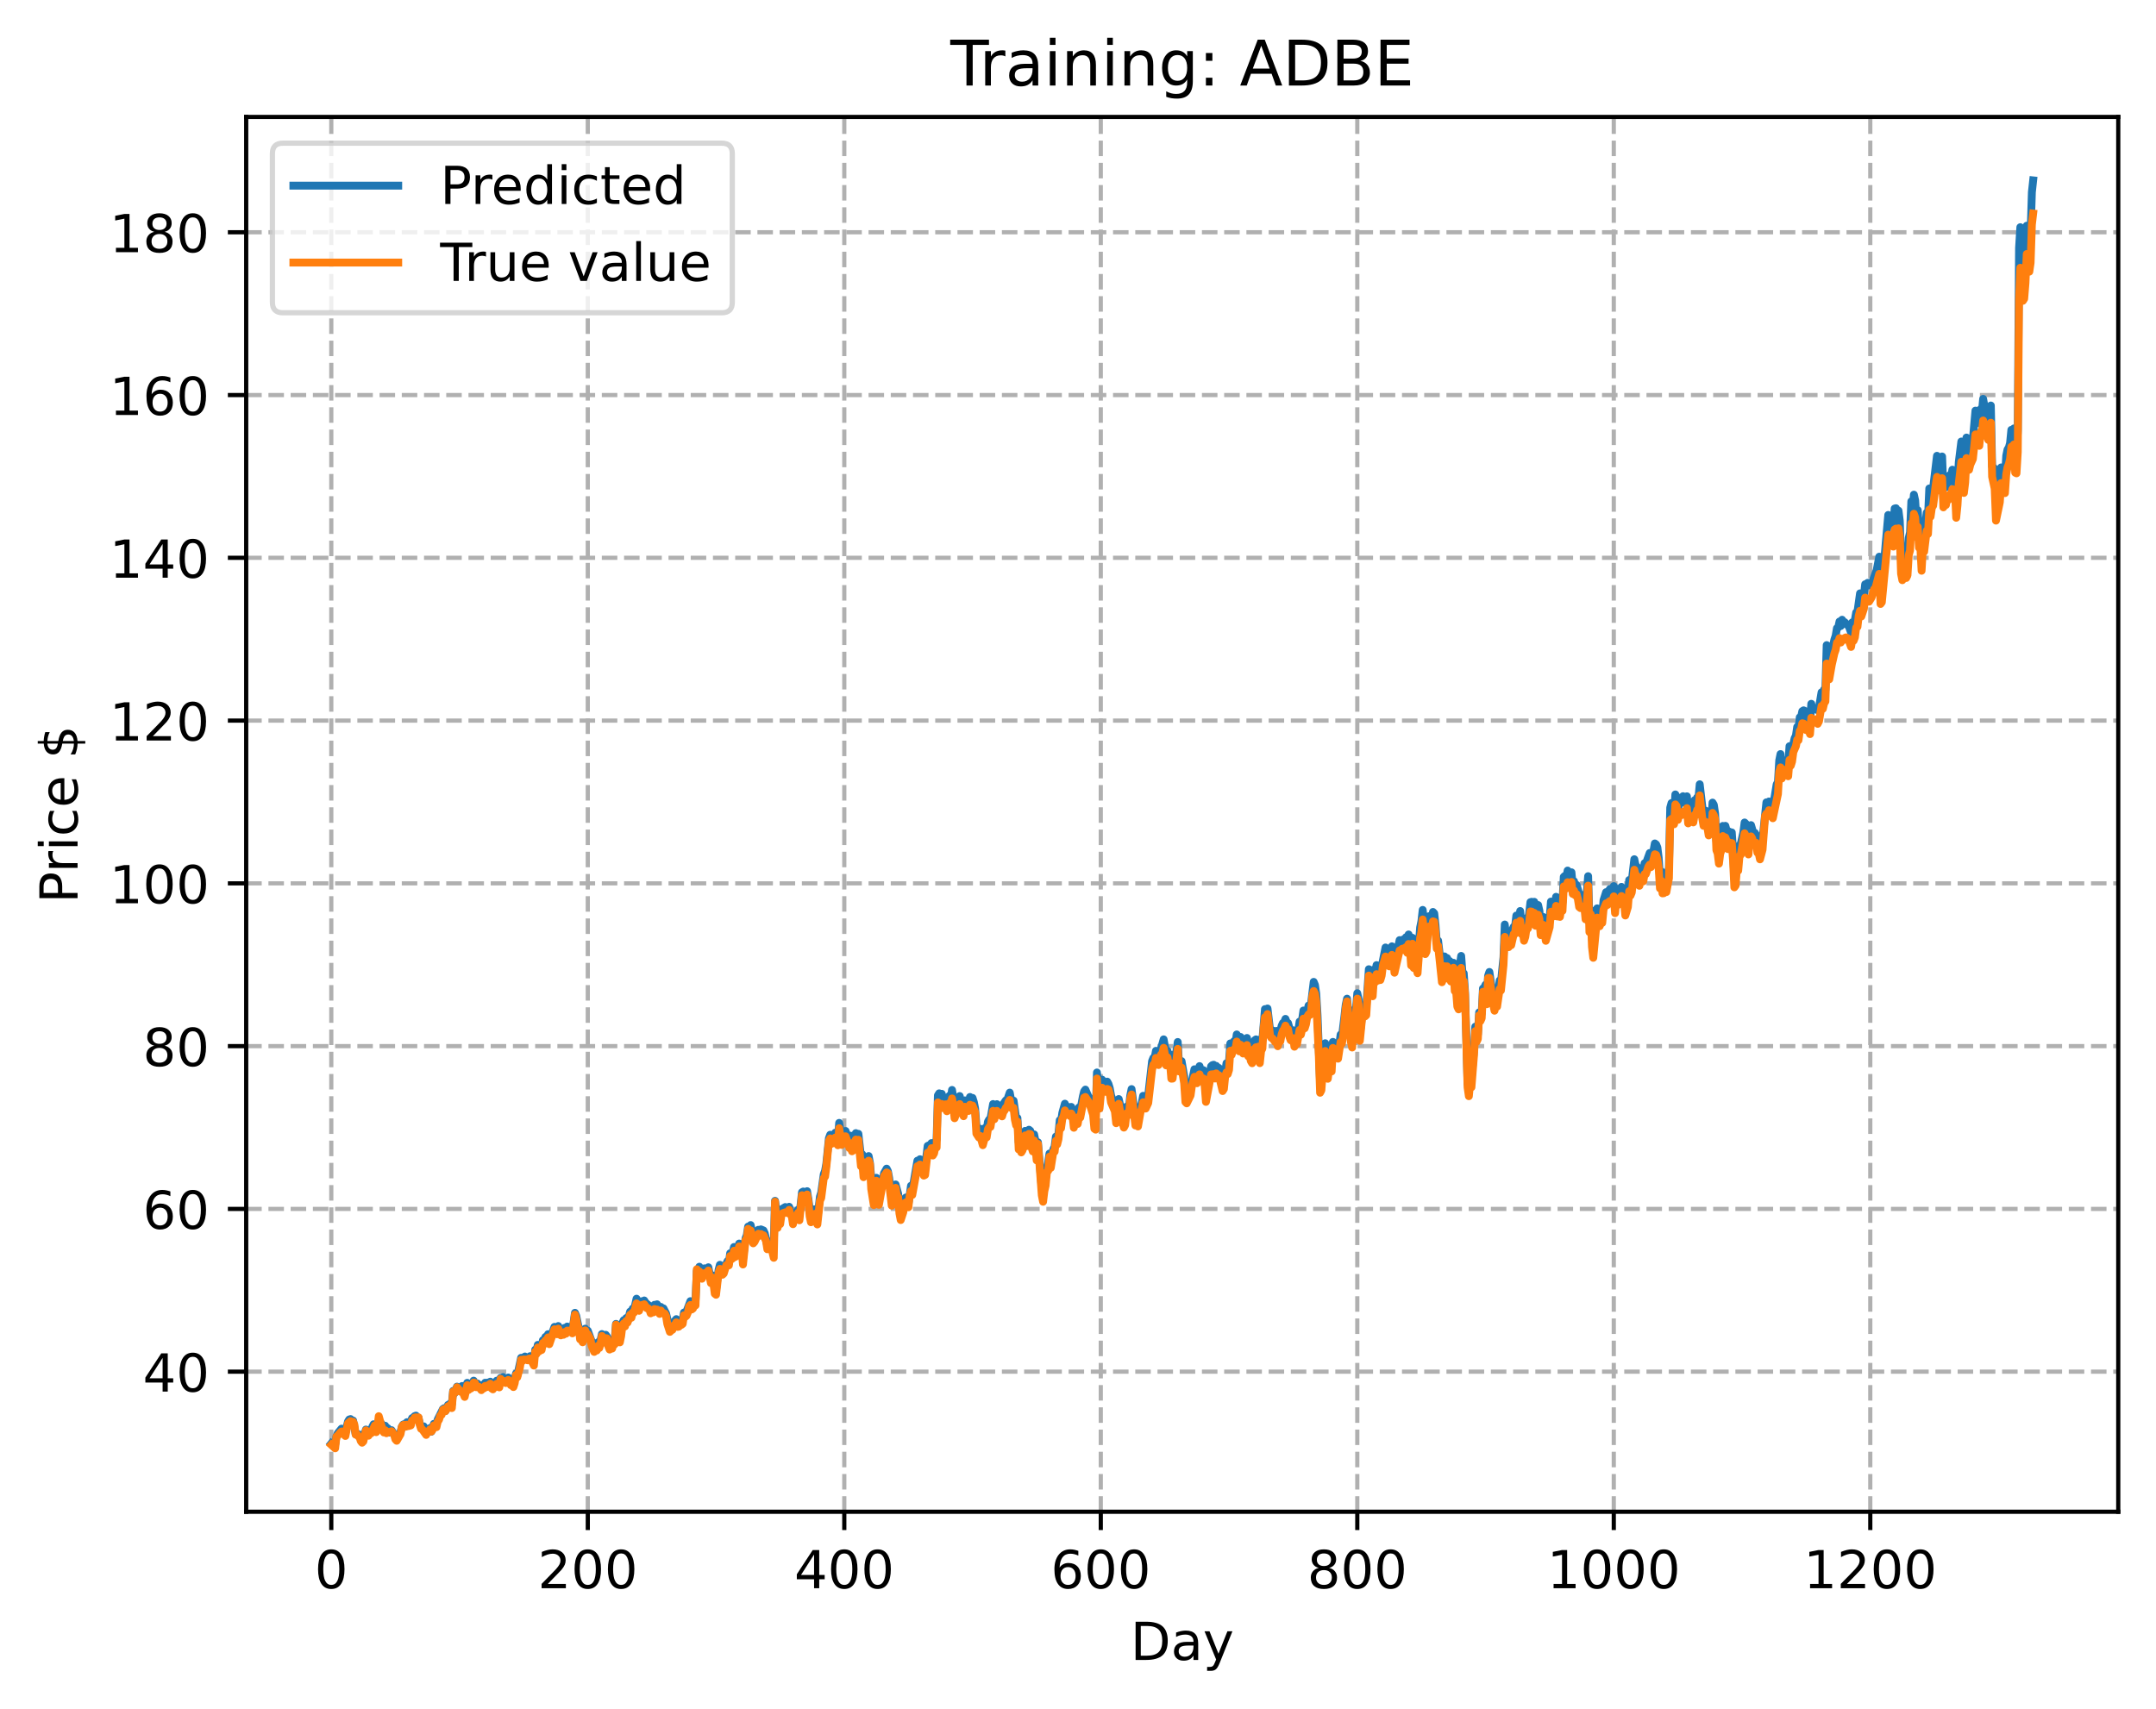 <?xml version="1.0" encoding="utf-8" standalone="no"?>
<!DOCTYPE svg PUBLIC "-//W3C//DTD SVG 1.1//EN"
  "http://www.w3.org/Graphics/SVG/1.1/DTD/svg11.dtd">
<!-- Created with matplotlib (https://matplotlib.org/) -->
<svg height="325.986pt" version="1.1" viewBox="0 0 411.286 325.986" width="411.286pt" xmlns="http://www.w3.org/2000/svg" xmlns:xlink="http://www.w3.org/1999/xlink">
 <defs>
  <style type="text/css">
*{stroke-linecap:butt;stroke-linejoin:round;}
  </style>
 </defs>
 <g id="figure_1">
  <g id="patch_1">
   <path d="M 0 325.986 
L 411.286 325.986 
L 411.286 0 
L 0 0 
z
" style="fill:#ffffff;"/>
  </g>
  <g id="axes_1">
   <g id="patch_2">
    <path d="M 46.966 288.43 
L 404.086 288.43 
L 404.086 22.318 
L 46.966 22.318 
z
" style="fill:#ffffff;"/>
   </g>
   <g id="matplotlib.axis_1">
    <g id="xtick_1">
     <g id="line2d_1">
      <path clip-path="url(#peafd92cbd0)" d="M 63.198 288.43 
L 63.198 22.318 
" style="fill:none;stroke:#b0b0b0;stroke-dasharray:2.96,1.28;stroke-dashoffset:0;stroke-width:0.8;"/>
     </g>
     <g id="line2d_2">
      <defs>
       <path d="M 0 0 
L 0 3.5 
" id="mb942501905" style="stroke:#000000;stroke-width:0.8;"/>
      </defs>
      <g>
       <use style="stroke:#000000;stroke-width:0.8;" x="63.198" xlink:href="#mb942501905" y="288.43"/>
      </g>
     </g>
     <g id="text_1">
      <!-- 0 -->
      <defs>
       <path d="M 31.781 66.406 
Q 24.172 66.406 20.328 58.906 
Q 16.5 51.422 16.5 36.375 
Q 16.5 21.391 20.328 13.891 
Q 24.172 6.391 31.781 6.391 
Q 39.453 6.391 43.281 13.891 
Q 47.125 21.391 47.125 36.375 
Q 47.125 51.422 43.281 58.906 
Q 39.453 66.406 31.781 66.406 
z
M 31.781 74.219 
Q 44.047 74.219 50.516 64.516 
Q 56.984 54.828 56.984 36.375 
Q 56.984 17.969 50.516 8.266 
Q 44.047 -1.422 31.781 -1.422 
Q 19.531 -1.422 13.062 8.266 
Q 6.594 17.969 6.594 36.375 
Q 6.594 54.828 13.062 64.516 
Q 19.531 74.219 31.781 74.219 
z
" id="DejaVuSans-48"/>
      </defs>
      <g transform="translate(60.017 303.029)scale(0.1 -0.1)">
       <use xlink:href="#DejaVuSans-48"/>
      </g>
     </g>
    </g>
    <g id="xtick_2">
     <g id="line2d_3">
      <path clip-path="url(#peafd92cbd0)" d="M 112.129 288.43 
L 112.129 22.318 
" style="fill:none;stroke:#b0b0b0;stroke-dasharray:2.96,1.28;stroke-dashoffset:0;stroke-width:0.8;"/>
     </g>
     <g id="line2d_4">
      <g>
       <use style="stroke:#000000;stroke-width:0.8;" x="112.129" xlink:href="#mb942501905" y="288.43"/>
      </g>
     </g>
     <g id="text_2">
      <!-- 200 -->
      <defs>
       <path d="M 19.188 8.297 
L 53.609 8.297 
L 53.609 0 
L 7.328 0 
L 7.328 8.297 
Q 12.938 14.109 22.625 23.891 
Q 32.328 33.688 34.812 36.531 
Q 39.547 41.844 41.422 45.531 
Q 43.312 49.219 43.312 52.781 
Q 43.312 58.594 39.234 62.25 
Q 35.156 65.922 28.609 65.922 
Q 23.969 65.922 18.812 64.312 
Q 13.672 62.703 7.812 59.422 
L 7.812 69.391 
Q 13.766 71.781 18.938 73 
Q 24.125 74.219 28.422 74.219 
Q 39.75 74.219 46.484 68.547 
Q 53.219 62.891 53.219 53.422 
Q 53.219 48.922 51.531 44.891 
Q 49.859 40.875 45.406 35.406 
Q 44.188 33.984 37.641 27.219 
Q 31.109 20.453 19.188 8.297 
z
" id="DejaVuSans-50"/>
      </defs>
      <g transform="translate(102.585 303.029)scale(0.1 -0.1)">
       <use xlink:href="#DejaVuSans-50"/>
       <use x="63.623" xlink:href="#DejaVuSans-48"/>
       <use x="127.246" xlink:href="#DejaVuSans-48"/>
      </g>
     </g>
    </g>
    <g id="xtick_3">
     <g id="line2d_5">
      <path clip-path="url(#peafd92cbd0)" d="M 161.06 288.43 
L 161.06 22.318 
" style="fill:none;stroke:#b0b0b0;stroke-dasharray:2.96,1.28;stroke-dashoffset:0;stroke-width:0.8;"/>
     </g>
     <g id="line2d_6">
      <g>
       <use style="stroke:#000000;stroke-width:0.8;" x="161.06" xlink:href="#mb942501905" y="288.43"/>
      </g>
     </g>
     <g id="text_3">
      <!-- 400 -->
      <defs>
       <path d="M 37.797 64.312 
L 12.891 25.391 
L 37.797 25.391 
z
M 35.203 72.906 
L 47.609 72.906 
L 47.609 25.391 
L 58.016 25.391 
L 58.016 17.188 
L 47.609 17.188 
L 47.609 0 
L 37.797 0 
L 37.797 17.188 
L 4.891 17.188 
L 4.891 26.703 
z
" id="DejaVuSans-52"/>
      </defs>
      <g transform="translate(151.516 303.029)scale(0.1 -0.1)">
       <use xlink:href="#DejaVuSans-52"/>
       <use x="63.623" xlink:href="#DejaVuSans-48"/>
       <use x="127.246" xlink:href="#DejaVuSans-48"/>
      </g>
     </g>
    </g>
    <g id="xtick_4">
     <g id="line2d_7">
      <path clip-path="url(#peafd92cbd0)" d="M 209.99 288.43 
L 209.99 22.318 
" style="fill:none;stroke:#b0b0b0;stroke-dasharray:2.96,1.28;stroke-dashoffset:0;stroke-width:0.8;"/>
     </g>
     <g id="line2d_8">
      <g>
       <use style="stroke:#000000;stroke-width:0.8;" x="209.99" xlink:href="#mb942501905" y="288.43"/>
      </g>
     </g>
     <g id="text_4">
      <!-- 600 -->
      <defs>
       <path d="M 33.016 40.375 
Q 26.375 40.375 22.484 35.828 
Q 18.609 31.297 18.609 23.391 
Q 18.609 15.531 22.484 10.953 
Q 26.375 6.391 33.016 6.391 
Q 39.656 6.391 43.531 10.953 
Q 47.406 15.531 47.406 23.391 
Q 47.406 31.297 43.531 35.828 
Q 39.656 40.375 33.016 40.375 
z
M 52.594 71.297 
L 52.594 62.312 
Q 48.875 64.062 45.094 64.984 
Q 41.312 65.922 37.594 65.922 
Q 27.828 65.922 22.672 59.328 
Q 17.531 52.734 16.797 39.406 
Q 19.672 43.656 24.016 45.922 
Q 28.375 48.188 33.594 48.188 
Q 44.578 48.188 50.953 41.516 
Q 57.328 34.859 57.328 23.391 
Q 57.328 12.156 50.688 5.359 
Q 44.047 -1.422 33.016 -1.422 
Q 20.359 -1.422 13.672 8.266 
Q 6.984 17.969 6.984 36.375 
Q 6.984 53.656 15.188 63.938 
Q 23.391 74.219 37.203 74.219 
Q 40.922 74.219 44.703 73.484 
Q 48.484 72.75 52.594 71.297 
z
" id="DejaVuSans-54"/>
      </defs>
      <g transform="translate(200.446 303.029)scale(0.1 -0.1)">
       <use xlink:href="#DejaVuSans-54"/>
       <use x="63.623" xlink:href="#DejaVuSans-48"/>
       <use x="127.246" xlink:href="#DejaVuSans-48"/>
      </g>
     </g>
    </g>
    <g id="xtick_5">
     <g id="line2d_9">
      <path clip-path="url(#peafd92cbd0)" d="M 258.921 288.43 
L 258.921 22.318 
" style="fill:none;stroke:#b0b0b0;stroke-dasharray:2.96,1.28;stroke-dashoffset:0;stroke-width:0.8;"/>
     </g>
     <g id="line2d_10">
      <g>
       <use style="stroke:#000000;stroke-width:0.8;" x="258.921" xlink:href="#mb942501905" y="288.43"/>
      </g>
     </g>
     <g id="text_5">
      <!-- 800 -->
      <defs>
       <path d="M 31.781 34.625 
Q 24.75 34.625 20.719 30.859 
Q 16.703 27.094 16.703 20.516 
Q 16.703 13.922 20.719 10.156 
Q 24.75 6.391 31.781 6.391 
Q 38.812 6.391 42.859 10.172 
Q 46.922 13.969 46.922 20.516 
Q 46.922 27.094 42.891 30.859 
Q 38.875 34.625 31.781 34.625 
z
M 21.922 38.812 
Q 15.578 40.375 12.031 44.719 
Q 8.5 49.078 8.5 55.328 
Q 8.5 64.062 14.719 69.141 
Q 20.953 74.219 31.781 74.219 
Q 42.672 74.219 48.875 69.141 
Q 55.078 64.062 55.078 55.328 
Q 55.078 49.078 51.531 44.719 
Q 48 40.375 41.703 38.812 
Q 48.828 37.156 52.797 32.312 
Q 56.781 27.484 56.781 20.516 
Q 56.781 9.906 50.312 4.234 
Q 43.844 -1.422 31.781 -1.422 
Q 19.734 -1.422 13.25 4.234 
Q 6.781 9.906 6.781 20.516 
Q 6.781 27.484 10.781 32.312 
Q 14.797 37.156 21.922 38.812 
z
M 18.312 54.391 
Q 18.312 48.734 21.844 45.562 
Q 25.391 42.391 31.781 42.391 
Q 38.141 42.391 41.719 45.562 
Q 45.312 48.734 45.312 54.391 
Q 45.312 60.062 41.719 63.234 
Q 38.141 66.406 31.781 66.406 
Q 25.391 66.406 21.844 63.234 
Q 18.312 60.062 18.312 54.391 
z
" id="DejaVuSans-56"/>
      </defs>
      <g transform="translate(249.377 303.029)scale(0.1 -0.1)">
       <use xlink:href="#DejaVuSans-56"/>
       <use x="63.623" xlink:href="#DejaVuSans-48"/>
       <use x="127.246" xlink:href="#DejaVuSans-48"/>
      </g>
     </g>
    </g>
    <g id="xtick_6">
     <g id="line2d_11">
      <path clip-path="url(#peafd92cbd0)" d="M 307.851 288.43 
L 307.851 22.318 
" style="fill:none;stroke:#b0b0b0;stroke-dasharray:2.96,1.28;stroke-dashoffset:0;stroke-width:0.8;"/>
     </g>
     <g id="line2d_12">
      <g>
       <use style="stroke:#000000;stroke-width:0.8;" x="307.851" xlink:href="#mb942501905" y="288.43"/>
      </g>
     </g>
     <g id="text_6">
      <!-- 1000 -->
      <defs>
       <path d="M 12.406 8.297 
L 28.516 8.297 
L 28.516 63.922 
L 10.984 60.406 
L 10.984 69.391 
L 28.422 72.906 
L 38.281 72.906 
L 38.281 8.297 
L 54.391 8.297 
L 54.391 0 
L 12.406 0 
z
" id="DejaVuSans-49"/>
      </defs>
      <g transform="translate(295.126 303.029)scale(0.1 -0.1)">
       <use xlink:href="#DejaVuSans-49"/>
       <use x="63.623" xlink:href="#DejaVuSans-48"/>
       <use x="127.246" xlink:href="#DejaVuSans-48"/>
       <use x="190.869" xlink:href="#DejaVuSans-48"/>
      </g>
     </g>
    </g>
    <g id="xtick_7">
     <g id="line2d_13">
      <path clip-path="url(#peafd92cbd0)" d="M 356.782 288.43 
L 356.782 22.318 
" style="fill:none;stroke:#b0b0b0;stroke-dasharray:2.96,1.28;stroke-dashoffset:0;stroke-width:0.8;"/>
     </g>
     <g id="line2d_14">
      <g>
       <use style="stroke:#000000;stroke-width:0.8;" x="356.782" xlink:href="#mb942501905" y="288.43"/>
      </g>
     </g>
     <g id="text_7">
      <!-- 1200 -->
      <g transform="translate(344.057 303.029)scale(0.1 -0.1)">
       <use xlink:href="#DejaVuSans-49"/>
       <use x="63.623" xlink:href="#DejaVuSans-50"/>
       <use x="127.246" xlink:href="#DejaVuSans-48"/>
       <use x="190.869" xlink:href="#DejaVuSans-48"/>
      </g>
     </g>
    </g>
    <g id="text_8">
     <!-- Day -->
     <defs>
      <path d="M 19.672 64.797 
L 19.672 8.109 
L 31.594 8.109 
Q 46.688 8.109 53.688 14.938 
Q 60.688 21.781 60.688 36.531 
Q 60.688 51.172 53.688 57.984 
Q 46.688 64.797 31.594 64.797 
z
M 9.812 72.906 
L 30.078 72.906 
Q 51.266 72.906 61.172 64.094 
Q 71.094 55.281 71.094 36.531 
Q 71.094 17.672 61.125 8.828 
Q 51.172 0 30.078 0 
L 9.812 0 
z
" id="DejaVuSans-68"/>
      <path d="M 34.281 27.484 
Q 23.391 27.484 19.188 25 
Q 14.984 22.516 14.984 16.5 
Q 14.984 11.719 18.141 8.906 
Q 21.297 6.109 26.703 6.109 
Q 34.188 6.109 38.703 11.406 
Q 43.219 16.703 43.219 25.484 
L 43.219 27.484 
z
M 52.203 31.203 
L 52.203 0 
L 43.219 0 
L 43.219 8.297 
Q 40.141 3.328 35.547 0.953 
Q 30.953 -1.422 24.312 -1.422 
Q 15.922 -1.422 10.953 3.297 
Q 6 8.016 6 15.922 
Q 6 25.141 12.172 29.828 
Q 18.359 34.516 30.609 34.516 
L 43.219 34.516 
L 43.219 35.406 
Q 43.219 41.609 39.141 45 
Q 35.062 48.391 27.688 48.391 
Q 23 48.391 18.547 47.266 
Q 14.109 46.141 10.016 43.891 
L 10.016 52.203 
Q 14.938 54.109 19.578 55.047 
Q 24.219 56 28.609 56 
Q 40.484 56 46.344 49.844 
Q 52.203 43.703 52.203 31.203 
z
" id="DejaVuSans-97"/>
      <path d="M 32.172 -5.078 
Q 28.375 -14.844 24.75 -17.812 
Q 21.141 -20.797 15.094 -20.797 
L 7.906 -20.797 
L 7.906 -13.281 
L 13.188 -13.281 
Q 16.891 -13.281 18.938 -11.516 
Q 21 -9.766 23.484 -3.219 
L 25.094 0.875 
L 2.984 54.688 
L 12.5 54.688 
L 29.594 11.922 
L 46.688 54.688 
L 56.203 54.688 
z
" id="DejaVuSans-121"/>
     </defs>
     <g transform="translate(215.652 316.707)scale(0.1 -0.1)">
      <use xlink:href="#DejaVuSans-68"/>
      <use x="77.002" xlink:href="#DejaVuSans-97"/>
      <use x="138.281" xlink:href="#DejaVuSans-121"/>
     </g>
    </g>
   </g>
   <g id="matplotlib.axis_2">
    <g id="ytick_1">
     <g id="line2d_15">
      <path clip-path="url(#peafd92cbd0)" d="M 46.966 261.707 
L 404.086 261.707 
" style="fill:none;stroke:#b0b0b0;stroke-dasharray:2.96,1.28;stroke-dashoffset:0;stroke-width:0.8;"/>
     </g>
     <g id="line2d_16">
      <defs>
       <path d="M 0 0 
L -3.5 0 
" id="m22bfef3c26" style="stroke:#000000;stroke-width:0.8;"/>
      </defs>
      <g>
       <use style="stroke:#000000;stroke-width:0.8;" x="46.966" xlink:href="#m22bfef3c26" y="261.707"/>
      </g>
     </g>
     <g id="text_9">
      <!-- 40 -->
      <g transform="translate(27.241 265.506)scale(0.1 -0.1)">
       <use xlink:href="#DejaVuSans-52"/>
       <use x="63.623" xlink:href="#DejaVuSans-48"/>
      </g>
     </g>
    </g>
    <g id="ytick_2">
     <g id="line2d_17">
      <path clip-path="url(#peafd92cbd0)" d="M 46.966 230.651 
L 404.086 230.651 
" style="fill:none;stroke:#b0b0b0;stroke-dasharray:2.96,1.28;stroke-dashoffset:0;stroke-width:0.8;"/>
     </g>
     <g id="line2d_18">
      <g>
       <use style="stroke:#000000;stroke-width:0.8;" x="46.966" xlink:href="#m22bfef3c26" y="230.651"/>
      </g>
     </g>
     <g id="text_10">
      <!-- 60 -->
      <g transform="translate(27.241 234.45)scale(0.1 -0.1)">
       <use xlink:href="#DejaVuSans-54"/>
       <use x="63.623" xlink:href="#DejaVuSans-48"/>
      </g>
     </g>
    </g>
    <g id="ytick_3">
     <g id="line2d_19">
      <path clip-path="url(#peafd92cbd0)" d="M 46.966 199.595 
L 404.086 199.595 
" style="fill:none;stroke:#b0b0b0;stroke-dasharray:2.96,1.28;stroke-dashoffset:0;stroke-width:0.8;"/>
     </g>
     <g id="line2d_20">
      <g>
       <use style="stroke:#000000;stroke-width:0.8;" x="46.966" xlink:href="#m22bfef3c26" y="199.595"/>
      </g>
     </g>
     <g id="text_11">
      <!-- 80 -->
      <g transform="translate(27.241 203.394)scale(0.1 -0.1)">
       <use xlink:href="#DejaVuSans-56"/>
       <use x="63.623" xlink:href="#DejaVuSans-48"/>
      </g>
     </g>
    </g>
    <g id="ytick_4">
     <g id="line2d_21">
      <path clip-path="url(#peafd92cbd0)" d="M 46.966 168.539 
L 404.086 168.539 
" style="fill:none;stroke:#b0b0b0;stroke-dasharray:2.96,1.28;stroke-dashoffset:0;stroke-width:0.8;"/>
     </g>
     <g id="line2d_22">
      <g>
       <use style="stroke:#000000;stroke-width:0.8;" x="46.966" xlink:href="#m22bfef3c26" y="168.539"/>
      </g>
     </g>
     <g id="text_12">
      <!-- 100 -->
      <g transform="translate(20.878 172.338)scale(0.1 -0.1)">
       <use xlink:href="#DejaVuSans-49"/>
       <use x="63.623" xlink:href="#DejaVuSans-48"/>
       <use x="127.246" xlink:href="#DejaVuSans-48"/>
      </g>
     </g>
    </g>
    <g id="ytick_5">
     <g id="line2d_23">
      <path clip-path="url(#peafd92cbd0)" d="M 46.966 137.483 
L 404.086 137.483 
" style="fill:none;stroke:#b0b0b0;stroke-dasharray:2.96,1.28;stroke-dashoffset:0;stroke-width:0.8;"/>
     </g>
     <g id="line2d_24">
      <g>
       <use style="stroke:#000000;stroke-width:0.8;" x="46.966" xlink:href="#m22bfef3c26" y="137.483"/>
      </g>
     </g>
     <g id="text_13">
      <!-- 120 -->
      <g transform="translate(20.878 141.282)scale(0.1 -0.1)">
       <use xlink:href="#DejaVuSans-49"/>
       <use x="63.623" xlink:href="#DejaVuSans-50"/>
       <use x="127.246" xlink:href="#DejaVuSans-48"/>
      </g>
     </g>
    </g>
    <g id="ytick_6">
     <g id="line2d_25">
      <path clip-path="url(#peafd92cbd0)" d="M 46.966 106.427 
L 404.086 106.427 
" style="fill:none;stroke:#b0b0b0;stroke-dasharray:2.96,1.28;stroke-dashoffset:0;stroke-width:0.8;"/>
     </g>
     <g id="line2d_26">
      <g>
       <use style="stroke:#000000;stroke-width:0.8;" x="46.966" xlink:href="#m22bfef3c26" y="106.427"/>
      </g>
     </g>
     <g id="text_14">
      <!-- 140 -->
      <g transform="translate(20.878 110.226)scale(0.1 -0.1)">
       <use xlink:href="#DejaVuSans-49"/>
       <use x="63.623" xlink:href="#DejaVuSans-52"/>
       <use x="127.246" xlink:href="#DejaVuSans-48"/>
      </g>
     </g>
    </g>
    <g id="ytick_7">
     <g id="line2d_27">
      <path clip-path="url(#peafd92cbd0)" d="M 46.966 75.371 
L 404.086 75.371 
" style="fill:none;stroke:#b0b0b0;stroke-dasharray:2.96,1.28;stroke-dashoffset:0;stroke-width:0.8;"/>
     </g>
     <g id="line2d_28">
      <g>
       <use style="stroke:#000000;stroke-width:0.8;" x="46.966" xlink:href="#m22bfef3c26" y="75.371"/>
      </g>
     </g>
     <g id="text_15">
      <!-- 160 -->
      <g transform="translate(20.878 79.17)scale(0.1 -0.1)">
       <use xlink:href="#DejaVuSans-49"/>
       <use x="63.623" xlink:href="#DejaVuSans-54"/>
       <use x="127.246" xlink:href="#DejaVuSans-48"/>
      </g>
     </g>
    </g>
    <g id="ytick_8">
     <g id="line2d_29">
      <path clip-path="url(#peafd92cbd0)" d="M 46.966 44.315 
L 404.086 44.315 
" style="fill:none;stroke:#b0b0b0;stroke-dasharray:2.96,1.28;stroke-dashoffset:0;stroke-width:0.8;"/>
     </g>
     <g id="line2d_30">
      <g>
       <use style="stroke:#000000;stroke-width:0.8;" x="46.966" xlink:href="#m22bfef3c26" y="44.315"/>
      </g>
     </g>
     <g id="text_16">
      <!-- 180 -->
      <g transform="translate(20.878 48.114)scale(0.1 -0.1)">
       <use xlink:href="#DejaVuSans-49"/>
       <use x="63.623" xlink:href="#DejaVuSans-56"/>
       <use x="127.246" xlink:href="#DejaVuSans-48"/>
      </g>
     </g>
    </g>
    <g id="text_17">
     <!-- Price $ -->
     <defs>
      <path d="M 19.672 64.797 
L 19.672 37.406 
L 32.078 37.406 
Q 38.969 37.406 42.719 40.969 
Q 46.484 44.531 46.484 51.125 
Q 46.484 57.672 42.719 61.234 
Q 38.969 64.797 32.078 64.797 
z
M 9.812 72.906 
L 32.078 72.906 
Q 44.344 72.906 50.609 67.359 
Q 56.891 61.812 56.891 51.125 
Q 56.891 40.328 50.609 34.812 
Q 44.344 29.297 32.078 29.297 
L 19.672 29.297 
L 19.672 0 
L 9.812 0 
z
" id="DejaVuSans-80"/>
      <path d="M 41.109 46.297 
Q 39.594 47.172 37.812 47.578 
Q 36.031 48 33.891 48 
Q 26.266 48 22.188 43.047 
Q 18.109 38.094 18.109 28.812 
L 18.109 0 
L 9.078 0 
L 9.078 54.688 
L 18.109 54.688 
L 18.109 46.188 
Q 20.953 51.172 25.484 53.578 
Q 30.031 56 36.531 56 
Q 37.453 56 38.578 55.875 
Q 39.703 55.766 41.062 55.516 
z
" id="DejaVuSans-114"/>
      <path d="M 9.422 54.688 
L 18.406 54.688 
L 18.406 0 
L 9.422 0 
z
M 9.422 75.984 
L 18.406 75.984 
L 18.406 64.594 
L 9.422 64.594 
z
" id="DejaVuSans-105"/>
      <path d="M 48.781 52.594 
L 48.781 44.188 
Q 44.969 46.297 41.141 47.344 
Q 37.312 48.391 33.406 48.391 
Q 24.656 48.391 19.812 42.844 
Q 14.984 37.312 14.984 27.297 
Q 14.984 17.281 19.812 11.734 
Q 24.656 6.203 33.406 6.203 
Q 37.312 6.203 41.141 7.25 
Q 44.969 8.297 48.781 10.406 
L 48.781 2.094 
Q 45.016 0.344 40.984 -0.531 
Q 36.969 -1.422 32.422 -1.422 
Q 20.062 -1.422 12.781 6.344 
Q 5.516 14.109 5.516 27.297 
Q 5.516 40.672 12.859 48.328 
Q 20.219 56 33.016 56 
Q 37.156 56 41.109 55.141 
Q 45.062 54.297 48.781 52.594 
z
" id="DejaVuSans-99"/>
      <path d="M 56.203 29.594 
L 56.203 25.203 
L 14.891 25.203 
Q 15.484 15.922 20.484 11.062 
Q 25.484 6.203 34.422 6.203 
Q 39.594 6.203 44.453 7.469 
Q 49.312 8.734 54.109 11.281 
L 54.109 2.781 
Q 49.266 0.734 44.188 -0.344 
Q 39.109 -1.422 33.891 -1.422 
Q 20.797 -1.422 13.156 6.188 
Q 5.516 13.812 5.516 26.812 
Q 5.516 40.234 12.766 48.109 
Q 20.016 56 32.328 56 
Q 43.359 56 49.781 48.891 
Q 56.203 41.797 56.203 29.594 
z
M 47.219 32.234 
Q 47.125 39.594 43.094 43.984 
Q 39.062 48.391 32.422 48.391 
Q 24.906 48.391 20.391 44.141 
Q 15.875 39.891 15.188 32.172 
z
" id="DejaVuSans-101"/>
      <path id="DejaVuSans-32"/>
      <path d="M 33.797 -14.703 
L 28.906 -14.703 
L 28.859 0 
Q 23.734 0.094 18.609 1.188 
Q 13.484 2.297 8.297 4.5 
L 8.297 13.281 
Q 13.281 10.156 18.375 8.562 
Q 23.484 6.984 28.906 6.938 
L 28.906 29.203 
Q 18.109 30.953 13.203 35.156 
Q 8.297 39.359 8.297 46.688 
Q 8.297 54.641 13.625 59.219 
Q 18.953 63.812 28.906 64.5 
L 28.906 75.984 
L 33.797 75.984 
L 33.797 64.656 
Q 38.328 64.453 42.578 63.688 
Q 46.828 62.938 50.875 61.625 
L 50.875 53.078 
Q 46.828 55.125 42.547 56.25 
Q 38.281 57.375 33.797 57.562 
L 33.797 36.719 
Q 44.875 35.016 50.094 30.609 
Q 55.328 26.219 55.328 18.609 
Q 55.328 10.359 49.781 5.594 
Q 44.234 0.828 33.797 0.094 
z
M 28.906 37.594 
L 28.906 57.625 
Q 23.25 56.984 20.266 54.391 
Q 17.281 51.812 17.281 47.516 
Q 17.281 43.312 20.031 40.969 
Q 22.797 38.625 28.906 37.594 
z
M 33.797 28.219 
L 33.797 7.078 
Q 39.984 7.906 43.141 10.594 
Q 46.297 13.281 46.297 17.672 
Q 46.297 21.969 43.281 24.5 
Q 40.281 27.047 33.797 28.219 
z
" id="DejaVuSans-36"/>
     </defs>
     <g transform="translate(14.798 172.342)rotate(-90)scale(0.1 -0.1)">
      <use xlink:href="#DejaVuSans-80"/>
      <use x="58.553" xlink:href="#DejaVuSans-114"/>
      <use x="99.666" xlink:href="#DejaVuSans-105"/>
      <use x="127.449" xlink:href="#DejaVuSans-99"/>
      <use x="182.43" xlink:href="#DejaVuSans-101"/>
      <use x="243.953" xlink:href="#DejaVuSans-32"/>
      <use x="275.74" xlink:href="#DejaVuSans-36"/>
     </g>
    </g>
   </g>
   <g id="line2d_31">
    <path clip-path="url(#peafd92cbd0)" d="M 63.198 275.413 
L 63.688 275.807 
L 63.932 275.616 
L 64.177 274.071 
L 64.422 273.473 
L 65.156 272.578 
L 65.89 273.27 
L 66.379 271.224 
L 66.623 270.828 
L 66.868 270.751 
L 67.113 271.304 
L 67.357 271.033 
L 67.847 273.636 
L 68.091 273.538 
L 68.336 273.693 
L 68.581 273.701 
L 69.07 274.858 
L 69.315 274.462 
L 69.804 272.749 
L 70.049 273.229 
L 70.293 273.411 
L 70.538 272.785 
L 70.783 273.11 
L 71.027 272.207 
L 71.272 271.741 
L 71.517 271.809 
L 71.761 273.121 
L 72.006 272.376 
L 72.251 270.925 
L 72.495 271.433 
L 72.74 271.594 
L 73.229 272.406 
L 73.474 272.022 
L 73.718 272.854 
L 73.963 272.487 
L 74.208 273.322 
L 74.452 272.94 
L 74.697 272.87 
L 75.676 274.504 
L 75.92 273.936 
L 76.165 273.743 
L 76.41 273.184 
L 76.654 272.23 
L 76.899 271.801 
L 77.144 271.698 
L 77.388 272.142 
L 77.633 271.344 
L 77.878 271.792 
L 78.122 271.254 
L 78.367 271.175 
L 78.611 270.568 
L 78.856 270.501 
L 79.101 270.187 
L 79.345 270.093 
L 79.59 270.704 
L 79.835 270.492 
L 80.079 271.642 
L 80.324 272.124 
L 80.813 272.133 
L 81.303 273.21 
L 81.547 272.806 
L 82.037 272.46 
L 82.281 273.152 
L 82.771 271.657 
L 83.26 271.794 
L 83.505 270.816 
L 84.483 268.846 
L 84.728 268.672 
L 84.972 269.225 
L 85.462 268.051 
L 85.706 268.303 
L 85.951 267.708 
L 86.196 267.898 
L 86.44 265.37 
L 86.685 265.85 
L 87.174 264.562 
L 87.419 264.896 
L 87.908 265.07 
L 88.153 264.44 
L 88.398 265.271 
L 88.642 265.677 
L 89.132 263.837 
L 89.376 264.65 
L 89.621 264.002 
L 89.866 264.74 
L 90.355 263.421 
L 90.844 264.364 
L 91.089 263.97 
L 91.823 264.771 
L 92.067 264.246 
L 92.312 264.607 
L 92.557 263.813 
L 92.801 264.355 
L 93.046 263.787 
L 93.291 264.258 
L 93.535 263.614 
L 93.78 264.445 
L 94.025 264.6 
L 94.269 263.886 
L 94.514 264.242 
L 94.759 263.421 
L 95.003 263.853 
L 95.248 263.973 
L 95.493 262.895 
L 95.737 263.444 
L 95.982 262.732 
L 96.471 263.711 
L 96.96 262.821 
L 97.45 263.806 
L 97.694 263.476 
L 97.939 264.323 
L 98.428 262.066 
L 98.673 262.482 
L 99.407 259.063 
L 99.652 259.517 
L 99.896 258.989 
L 100.141 258.815 
L 100.63 259.39 
L 100.875 258.954 
L 101.12 258.75 
L 101.609 259.549 
L 101.854 259.521 
L 102.098 257.516 
L 102.343 257.832 
L 102.587 256.594 
L 102.832 257.445 
L 103.077 256.761 
L 103.321 257.085 
L 103.566 255.704 
L 103.811 256.081 
L 104.055 255.072 
L 104.3 255.475 
L 104.545 254.555 
L 104.789 255.826 
L 105.768 253.159 
L 106.013 253.7 
L 106.257 253.97 
L 106.502 253.002 
L 106.991 254.18 
L 107.236 253.629 
L 107.481 254.132 
L 107.725 253.344 
L 107.97 253.874 
L 108.215 253.095 
L 108.459 253.731 
L 108.704 253.215 
L 108.948 253.232 
L 109.193 253.868 
L 109.682 250.477 
L 109.927 251.07 
L 110.661 254.611 
L 110.906 254.591 
L 111.15 255.416 
L 111.64 253.504 
L 111.884 254.226 
L 112.129 253.886 
L 113.352 257.305 
L 113.597 256.538 
L 113.842 256.959 
L 114.086 256.091 
L 114.331 256.722 
L 114.82 254.531 
L 115.065 255.304 
L 115.309 255.623 
L 115.554 254.673 
L 115.799 255.043 
L 116.288 256.766 
L 116.533 256.071 
L 116.777 256.615 
L 117.022 255.848 
L 117.267 255.543 
L 117.511 252.59 
L 118.245 255.099 
L 118.49 254.033 
L 118.735 252.409 
L 118.979 251.883 
L 119.224 252.612 
L 119.469 251.474 
L 119.713 252.196 
L 120.203 250.25 
L 120.447 250.751 
L 120.692 249.681 
L 120.936 250.006 
L 121.426 247.784 
L 121.915 249.248 
L 122.16 248.582 
L 122.404 248.274 
L 122.649 248.759 
L 122.894 248.124 
L 123.138 248.536 
L 123.872 249.163 
L 124.117 249.751 
L 124.362 249.336 
L 124.606 249.74 
L 124.851 248.951 
L 125.096 249.541 
L 125.34 248.851 
L 125.83 249.829 
L 126.074 249.353 
L 126.319 250.078 
L 126.563 249.629 
L 127.053 250.575 
L 127.542 252.653 
L 127.787 253.419 
L 128.031 253.03 
L 128.276 252.889 
L 128.765 251.964 
L 129.01 251.683 
L 129.255 252.883 
L 129.744 251.983 
L 129.989 252.546 
L 130.233 251.751 
L 130.478 250.421 
L 130.723 250.852 
L 131.701 248.255 
L 131.946 249.307 
L 132.191 248.935 
L 132.435 248.856 
L 132.68 248.043 
L 132.924 242.534 
L 133.169 242.889 
L 133.414 241.686 
L 133.658 242.858 
L 133.903 243.194 
L 134.392 241.995 
L 134.637 242.417 
L 134.882 242.525 
L 135.126 241.787 
L 135.616 244.183 
L 135.86 243.313 
L 136.594 246.142 
L 137.084 242.252 
L 137.328 241.318 
L 137.573 242.342 
L 137.818 242.632 
L 138.796 240.603 
L 139.041 241.031 
L 139.285 239.114 
L 139.53 239.947 
L 140.019 237.922 
L 140.264 239.172 
L 140.753 238.362 
L 140.998 237.264 
L 141.243 238.182 
L 141.487 237.937 
L 141.732 240.205 
L 142.221 236.283 
L 142.466 235.647 
L 142.711 234.026 
L 142.955 234.623 
L 143.2 233.738 
L 143.689 236.116 
L 144.178 235.62 
L 144.423 235.314 
L 144.668 234.637 
L 144.912 235.245 
L 145.157 234.558 
L 145.646 234.763 
L 145.891 235.316 
L 146.38 237.699 
L 146.625 236.909 
L 146.87 236.884 
L 147.114 236.996 
L 147.359 238.07 
L 147.604 237.22 
L 147.848 229.11 
L 148.338 232.702 
L 148.582 231.017 
L 148.827 232.435 
L 149.072 230.737 
L 149.806 230.297 
L 150.05 231.126 
L 150.539 230.249 
L 151.273 232.622 
L 151.518 231.5 
L 151.763 231.91 
L 152.252 230.79 
L 152.497 231.986 
L 152.986 227.475 
L 153.231 227.336 
L 153.72 228.427 
L 153.965 227.272 
L 154.209 228.779 
L 154.699 232.595 
L 154.943 231.615 
L 155.188 232.445 
L 155.433 230.716 
L 155.677 231.405 
L 155.922 232.59 
L 156.411 228.332 
L 156.656 227.525 
L 157.145 224.031 
L 157.39 223.407 
L 157.634 222.03 
L 158.124 217.174 
L 158.368 216.505 
L 158.613 217.741 
L 158.858 216.793 
L 159.102 217.451 
L 159.347 216.106 
L 159.592 217.183 
L 159.836 217.243 
L 160.081 214.239 
L 160.57 217.16 
L 160.815 216.218 
L 161.304 215.785 
L 162.038 217.751 
L 162.283 216.69 
L 162.527 218.197 
L 162.772 217.96 
L 163.261 216.193 
L 163.506 217.912 
L 163.751 216.327 
L 164.24 220.725 
L 164.485 220.236 
L 164.729 222.859 
L 165.708 220.57 
L 165.953 221.883 
L 166.442 227.672 
L 166.687 228.92 
L 167.176 224.721 
L 167.665 228.77 
L 168.644 223.843 
L 169.133 222.967 
L 169.378 223.445 
L 169.622 224.752 
L 170.112 228.952 
L 170.356 228.424 
L 170.846 225.989 
L 171.335 227.778 
L 171.824 231.917 
L 172.803 228.475 
L 173.048 228.471 
L 173.292 229.779 
L 173.782 226.233 
L 174.026 227.134 
L 175.005 221.451 
L 175.249 222.22 
L 175.494 221.176 
L 175.739 222.696 
L 175.983 222.168 
L 176.228 223.393 
L 176.473 222.671 
L 176.962 218.627 
L 177.207 218.516 
L 177.451 218.63 
L 177.696 218.088 
L 177.941 219.662 
L 178.185 219.14 
L 178.43 217.99 
L 178.675 217.381 
L 178.919 208.992 
L 179.164 208.599 
L 179.409 209.307 
L 179.653 208.69 
L 179.898 210.291 
L 180.387 209.425 
L 180.632 211.076 
L 181.121 209.055 
L 181.366 209.731 
L 181.61 207.958 
L 181.855 209.463 
L 182.1 211.675 
L 182.344 211.241 
L 182.589 211.073 
L 183.078 209.121 
L 183.323 210.234 
L 183.568 209.973 
L 183.812 211.496 
L 184.057 209.946 
L 184.302 210.75 
L 184.546 210.045 
L 184.791 210.585 
L 185.036 209.297 
L 185.28 209.88 
L 185.525 209.474 
L 185.77 210.253 
L 186.014 211.468 
L 186.259 214.652 
L 186.503 215.739 
L 186.748 216.061 
L 186.993 215.361 
L 187.482 217.32 
L 187.971 215.163 
L 188.216 215.749 
L 188.461 214.004 
L 188.705 213.586 
L 188.95 213.455 
L 189.439 210.645 
L 189.684 212.42 
L 190.173 210.667 
L 190.663 211.638 
L 190.907 211.003 
L 191.152 211.801 
L 191.397 210.638 
L 191.886 209.931 
L 192.13 209.899 
L 192.62 208.463 
L 192.864 209.794 
L 193.109 210.366 
L 193.354 209.994 
L 193.843 213.385 
L 194.088 213.31 
L 194.332 217.96 
L 194.577 217.38 
L 194.822 218.774 
L 195.066 218.322 
L 195.311 217.467 
L 195.556 215.761 
L 195.8 217.653 
L 196.045 216.954 
L 196.29 215.543 
L 196.534 215.738 
L 196.779 217.68 
L 197.024 218.504 
L 197.268 216.43 
L 197.513 217.621 
L 197.758 219.608 
L 198.002 217.937 
L 198.736 226.785 
L 198.981 227.969 
L 200.204 220.084 
L 200.449 221.918 
L 200.938 219.282 
L 201.183 218.759 
L 201.427 216.849 
L 201.672 217.637 
L 201.917 216.225 
L 202.161 213.725 
L 202.406 214.041 
L 202.651 212.33 
L 203.14 210.578 
L 203.385 211.625 
L 203.629 211.284 
L 203.874 211.202 
L 204.118 212.123 
L 204.363 211.193 
L 204.608 212.171 
L 204.852 214.013 
L 205.097 212.671 
L 205.342 212.72 
L 205.586 213.001 
L 205.831 211.29 
L 206.076 211.855 
L 206.565 209.23 
L 206.81 208.221 
L 207.054 207.893 
L 207.544 209.04 
L 207.788 209.491 
L 208.522 211.645 
L 208.767 213.773 
L 209.012 212.881 
L 209.256 204.625 
L 209.746 209.64 
L 210.235 205.994 
L 210.479 207.247 
L 210.724 206.636 
L 210.969 207.438 
L 211.213 206.366 
L 211.458 206.819 
L 211.703 207.63 
L 211.947 209.008 
L 212.681 211.028 
L 212.926 213.026 
L 213.171 212.048 
L 213.415 209.687 
L 214.394 214.065 
L 214.639 213.091 
L 214.883 211.154 
L 215.128 211.735 
L 215.373 211.241 
L 215.617 209.002 
L 215.862 207.791 
L 216.596 213.455 
L 216.84 211.716 
L 217.085 213.617 
L 217.574 211.212 
L 217.819 210.429 
L 218.064 209.08 
L 218.553 210.435 
L 218.798 209.431 
L 219.042 208.937 
L 219.776 202.447 
L 220.021 201.845 
L 220.266 201.846 
L 220.51 200.491 
L 221 201.775 
L 221.978 198.303 
L 222.223 199.639 
L 222.467 201.692 
L 222.712 200.483 
L 222.957 201.954 
L 223.201 201.186 
L 223.446 204.112 
L 223.691 203.9 
L 223.935 202.062 
L 224.18 201.469 
L 224.425 200.473 
L 224.669 198.807 
L 224.914 203.241 
L 225.159 203.172 
L 225.403 202.457 
L 225.893 205.32 
L 226.137 208.25 
L 226.382 209.261 
L 226.627 208.313 
L 226.871 208.011 
L 227.116 207.525 
L 227.85 204.011 
L 228.339 205.432 
L 228.584 204.087 
L 228.828 203.407 
L 229.073 204.351 
L 229.318 204.83 
L 229.562 204.179 
L 229.807 205.972 
L 230.052 208.723 
L 230.541 206.306 
L 231.03 203.453 
L 231.275 203.22 
L 231.52 203.149 
L 231.764 204.333 
L 232.009 203.369 
L 232.254 204.57 
L 232.498 203.745 
L 232.988 205.907 
L 233.232 207.059 
L 233.477 206.355 
L 233.966 202.855 
L 234.211 203.84 
L 234.455 202.446 
L 234.7 199.076 
L 234.945 199.794 
L 235.434 198.63 
L 235.679 199.142 
L 235.923 197.364 
L 236.413 199.307 
L 236.657 197.85 
L 236.902 198.265 
L 237.147 199.56 
L 237.391 198.357 
L 237.636 198.764 
L 237.881 198.038 
L 238.125 200.381 
L 238.37 199.915 
L 238.615 201.027 
L 238.859 201.425 
L 239.104 199.014 
L 239.349 198.483 
L 239.593 198.307 
L 239.838 199.92 
L 240.082 198.395 
L 240.327 201.123 
L 240.572 199.294 
L 240.816 198.451 
L 241.306 192.534 
L 241.55 193.251 
L 241.795 192.414 
L 242.284 196.576 
L 242.529 196.82 
L 242.774 196.61 
L 243.018 196.765 
L 243.263 197.301 
L 243.508 196.691 
L 243.752 198.147 
L 243.997 196.902 
L 244.242 196.735 
L 244.486 195.728 
L 244.731 195.191 
L 244.976 195.02 
L 245.22 194.398 
L 245.465 195.052 
L 245.709 195.191 
L 246.199 196.935 
L 246.443 197.239 
L 246.688 196.569 
L 246.933 198.553 
L 247.177 197.345 
L 247.422 198.307 
L 247.911 194.91 
L 248.156 196.241 
L 248.645 192.802 
L 248.89 194.697 
L 249.135 194.102 
L 249.624 191.851 
L 249.869 192.529 
L 250.113 191.404 
L 250.603 187.337 
L 250.847 187.927 
L 251.092 189.601 
L 251.337 193.711 
L 251.826 206.605 
L 252.07 206.274 
L 252.56 199.915 
L 252.804 199.045 
L 253.049 200.838 
L 253.294 204.457 
L 253.783 201.18 
L 254.028 202.862 
L 254.272 198.789 
L 254.517 200.452 
L 254.762 200.324 
L 255.006 199.727 
L 255.251 201.037 
L 255.74 197.396 
L 255.985 197.86 
L 256.474 193.849 
L 256.719 191.681 
L 256.964 190.543 
L 257.208 192.871 
L 257.453 193.943 
L 257.697 197.103 
L 257.942 198.433 
L 258.431 192.598 
L 258.676 192.467 
L 258.921 189.496 
L 259.165 190.699 
L 259.41 197.31 
L 259.655 195.491 
L 259.899 192.698 
L 260.144 191.787 
L 260.389 192.808 
L 260.633 192.192 
L 261.123 184.92 
L 261.367 185.411 
L 261.857 188.472 
L 262.101 184.978 
L 262.346 185.92 
L 262.591 184.138 
L 262.835 185.705 
L 263.08 184.487 
L 263.325 185.677 
L 264.303 180.777 
L 264.548 181.855 
L 264.792 181.276 
L 265.037 183.226 
L 265.282 182.345 
L 265.526 180.554 
L 265.771 181.092 
L 266.016 183.548 
L 266.505 181.684 
L 266.994 179.368 
L 267.484 179.438 
L 267.728 179.226 
L 267.973 179.782 
L 268.218 178.816 
L 268.462 180.171 
L 268.707 178.292 
L 268.952 179.258 
L 269.196 181.937 
L 269.441 178.927 
L 269.685 182.702 
L 269.93 180.076 
L 270.175 182.488 
L 270.419 183.547 
L 270.909 176.961 
L 271.153 175.768 
L 271.398 173.608 
L 271.643 175.717 
L 271.887 180.264 
L 272.132 180.058 
L 272.621 174.804 
L 273.111 175.941 
L 273.355 173.995 
L 273.6 174.261 
L 273.845 176.52 
L 274.089 179.944 
L 274.334 179.466 
L 275.068 185.663 
L 275.313 183.476 
L 275.557 182.481 
L 275.802 184.702 
L 276.046 182.788 
L 276.291 183.929 
L 276.536 183.361 
L 276.78 186.049 
L 277.025 185.63 
L 277.27 183.694 
L 277.514 187.721 
L 277.759 187.803 
L 278.004 190.443 
L 278.248 190.862 
L 278.493 184.06 
L 278.738 182.386 
L 278.982 185.584 
L 279.227 185.704 
L 279.472 189.265 
L 279.961 206.703 
L 280.206 207.72 
L 280.45 204.78 
L 280.695 205.855 
L 281.184 200.285 
L 281.429 195.879 
L 281.673 198.06 
L 281.918 197.375 
L 282.163 193.162 
L 282.407 194.222 
L 282.652 193.331 
L 282.897 188.59 
L 283.141 188.435 
L 283.386 187.882 
L 283.631 190.344 
L 283.875 186.167 
L 284.12 185.444 
L 284.609 188.93 
L 285.099 191.636 
L 285.343 189.974 
L 285.588 190.962 
L 286.077 187.07 
L 286.322 187.499 
L 286.811 182.616 
L 287.056 176.392 
L 287.301 178.526 
L 287.545 178.094 
L 287.79 179.607 
L 288.034 178.245 
L 288.279 179.061 
L 288.524 177.34 
L 288.768 176.818 
L 289.013 176.905 
L 289.258 174.683 
L 289.747 175.924 
L 289.992 173.813 
L 290.236 176.529 
L 290.481 175.786 
L 290.726 177.918 
L 290.97 177.057 
L 291.215 175.179 
L 291.46 175.625 
L 291.704 174.32 
L 291.949 172.124 
L 292.194 172.06 
L 292.438 172.408 
L 292.683 172.065 
L 292.928 175.047 
L 293.417 172.677 
L 293.661 173.767 
L 293.906 176.824 
L 294.151 176.253 
L 294.395 174.952 
L 294.885 177.93 
L 295.619 175.158 
L 295.863 172.016 
L 296.108 172.262 
L 296.353 172.942 
L 296.597 172.704 
L 296.842 171.107 
L 297.087 173.184 
L 297.331 172.017 
L 297.576 173.412 
L 297.821 171.732 
L 298.065 172.135 
L 298.31 167.292 
L 298.555 167.086 
L 298.799 167.552 
L 299.044 166.1 
L 299.289 167.675 
L 299.533 166.636 
L 299.778 166.429 
L 300.022 168.98 
L 300.267 168.128 
L 300.512 169.368 
L 300.756 168.83 
L 301.49 171.403 
L 301.735 171.181 
L 301.98 171.131 
L 302.224 170.702 
L 302.469 173.306 
L 302.958 167.167 
L 303.203 176.028 
L 303.448 173.648 
L 303.692 178.633 
L 303.937 181.19 
L 304.671 173.307 
L 305.16 175.188 
L 305.405 174.052 
L 305.649 174.614 
L 305.894 171.76 
L 306.383 170.218 
L 306.628 170.971 
L 306.873 170.001 
L 307.117 169.607 
L 307.362 170.34 
L 307.607 169.865 
L 307.851 169.063 
L 308.096 172.135 
L 308.341 169.544 
L 308.585 170.653 
L 308.83 169.825 
L 309.075 170.013 
L 309.319 169.207 
L 309.564 169.99 
L 309.809 170.235 
L 310.053 172.69 
L 310.543 171.241 
L 310.787 167.902 
L 311.032 168.729 
L 311.277 168.121 
L 311.766 163.937 
L 312.01 165.109 
L 312.255 165.339 
L 312.5 166.02 
L 312.744 167.529 
L 312.989 165.747 
L 313.234 166.32 
L 313.478 166.383 
L 313.723 164.695 
L 313.968 164.77 
L 314.702 162.743 
L 314.946 163.529 
L 315.436 162.26 
L 315.68 160.924 
L 315.925 161.107 
L 316.17 161.689 
L 316.414 163.663 
L 316.659 167.487 
L 316.904 166.24 
L 317.148 168.877 
L 317.393 168.667 
L 317.637 167.291 
L 317.882 168.258 
L 318.371 165.556 
L 318.616 154.102 
L 318.861 153.215 
L 319.105 155.048 
L 319.35 155.687 
L 319.595 151.574 
L 319.839 152.018 
L 320.084 154.533 
L 320.329 153.109 
L 320.573 153.279 
L 320.818 153.163 
L 321.063 151.911 
L 321.307 153.123 
L 321.797 151.93 
L 322.041 155.088 
L 322.286 154.02 
L 322.531 154.08 
L 322.775 153.961 
L 323.02 154.451 
L 323.265 152.671 
L 323.509 153.122 
L 323.754 152.159 
L 323.998 152.35 
L 324.243 149.634 
L 324.732 153.89 
L 324.977 155.519 
L 325.222 154.633 
L 325.466 154.723 
L 325.711 155.637 
L 325.956 157.106 
L 326.2 155.292 
L 326.445 156.789 
L 326.69 153.134 
L 326.934 153.549 
L 327.179 155.197 
L 327.424 160.403 
L 327.913 162.448 
L 328.158 160.757 
L 328.402 160.162 
L 328.647 157.586 
L 328.892 158.806 
L 329.136 157.566 
L 329.381 158.46 
L 329.625 159.923 
L 329.87 158.661 
L 330.115 159.877 
L 330.359 158.818 
L 330.604 162.271 
L 330.849 167.57 
L 331.093 167.427 
L 331.338 163.737 
L 331.583 164.112 
L 331.827 161.278 
L 332.072 161.005 
L 332.561 158.845 
L 332.806 156.928 
L 333.051 157.184 
L 333.295 158.147 
L 333.54 160.722 
L 333.785 158.385 
L 334.029 157.426 
L 334.274 158.259 
L 334.519 159.655 
L 334.763 158.901 
L 335.008 159.327 
L 335.252 160.637 
L 335.497 160.775 
L 335.742 161.805 
L 336.231 160.079 
L 336.965 153.082 
L 337.21 154.381 
L 337.454 152.922 
L 337.699 153.654 
L 337.944 153.307 
L 338.188 154.09 
L 338.922 149.628 
L 339.167 149.256 
L 339.412 145.08 
L 339.656 143.869 
L 339.901 146.728 
L 340.146 145.022 
L 340.635 145.856 
L 340.88 145.801 
L 341.124 146.053 
L 341.369 142.366 
L 341.613 144.081 
L 342.347 140.851 
L 342.592 140.367 
L 342.837 138.688 
L 343.081 138.848 
L 343.326 136.858 
L 343.571 136.83 
L 343.815 135.686 
L 344.06 135.529 
L 344.305 135.645 
L 344.549 137.009 
L 344.794 136.245 
L 345.283 137.785 
L 345.528 134.28 
L 345.773 135.491 
L 346.262 135.127 
L 346.507 135.153 
L 346.751 135.52 
L 346.996 134.977 
L 347.485 132.085 
L 347.73 132.683 
L 347.974 131.553 
L 348.219 131.642 
L 348.464 123.084 
L 348.708 123.989 
L 348.953 126.392 
L 349.198 124.889 
L 349.442 124.258 
L 349.932 122.033 
L 350.176 121.292 
L 350.421 119.852 
L 350.666 119.726 
L 350.91 118.579 
L 351.155 119.435 
L 351.4 118.245 
L 351.644 118.879 
L 351.889 118.698 
L 352.378 119.227 
L 352.623 119.296 
L 353.112 120.687 
L 353.357 118.736 
L 353.601 119.646 
L 354.091 116.85 
L 354.335 116.705 
L 354.825 113.207 
L 355.069 114.534 
L 355.314 113.589 
L 355.559 113.715 
L 355.803 111.47 
L 356.048 111.418 
L 356.293 111.201 
L 356.537 111.684 
L 356.782 111.314 
L 357.027 111.499 
L 357.761 109.42 
L 358.005 108.777 
L 358.495 106.209 
L 358.739 112.433 
L 358.984 112.642 
L 359.718 103.727 
L 360.207 98.252 
L 360.452 100.125 
L 360.696 99.227 
L 361.186 100.449 
L 361.43 97.026 
L 361.675 96.964 
L 361.92 98.519 
L 362.164 97.431 
L 362.409 99.38 
L 362.654 106.519 
L 362.898 108.944 
L 363.143 104.858 
L 363.632 107.196 
L 363.877 106.564 
L 364.122 102.62 
L 364.366 101.583 
L 364.611 95.652 
L 364.856 97.076 
L 365.1 94.378 
L 365.345 95.486 
L 365.589 99.276 
L 365.834 97.333 
L 366.079 101.71 
L 366.323 100.873 
L 366.568 105.74 
L 366.813 101.002 
L 367.057 101.94 
L 367.547 97.811 
L 367.791 98.725 
L 368.036 93.196 
L 368.281 94.871 
L 368.525 93.058 
L 368.77 93.12 
L 369.504 86.965 
L 369.749 87.675 
L 369.993 87.44 
L 370.238 89.86 
L 370.483 87.098 
L 370.727 93.29 
L 370.972 92.517 
L 371.216 92.951 
L 371.461 91.062 
L 371.706 92.067 
L 371.95 90.645 
L 372.195 91.147 
L 372.44 89.619 
L 372.684 91.177 
L 372.929 89.877 
L 373.174 95.552 
L 373.418 92.817 
L 373.663 88.183 
L 374.152 84.234 
L 374.397 89.937 
L 374.642 90.719 
L 374.886 88.473 
L 375.131 83.484 
L 375.376 84.974 
L 375.62 85.513 
L 375.865 84.32 
L 376.11 84.221 
L 376.354 83.78 
L 376.844 78.343 
L 377.088 78.388 
L 377.577 80.717 
L 377.822 78.068 
L 378.067 78.647 
L 378.311 76.104 
L 378.556 77.468 
L 378.801 77.5 
L 379.29 80.171 
L 379.535 78.07 
L 379.779 77.371 
L 380.024 88.943 
L 380.513 89.437 
L 380.758 95.494 
L 381.003 94.643 
L 381.247 93.287 
L 381.492 92.999 
L 381.737 89.182 
L 381.981 90.992 
L 382.226 89.739 
L 382.471 91.179 
L 382.715 86.961 
L 382.96 85.761 
L 383.204 85.416 
L 383.449 84.531 
L 383.694 82.01 
L 383.938 81.987 
L 384.183 81.737 
L 384.428 87.69 
L 384.672 86.94 
L 384.917 82.191 
L 385.162 47.291 
L 385.406 43.347 
L 385.651 53.062 
L 385.896 54.177 
L 386.14 53.3 
L 386.385 50.172 
L 386.63 43.063 
L 387.119 46.509 
L 387.364 44.493 
L 387.608 36.67 
L 387.853 34.414 
L 387.853 34.414 
" style="fill:none;stroke:#1f77b4;stroke-linecap:square;stroke-width:1.5;"/>
   </g>
   <g id="line2d_32">
    <path clip-path="url(#peafd92cbd0)" d="M 63.198 275.666 
L 63.932 276.334 
L 64.177 274.098 
L 64.422 273.912 
L 64.911 273.337 
L 65.156 273.12 
L 65.4 273.135 
L 65.645 273.71 
L 65.89 273.974 
L 66.379 271.567 
L 66.868 271.148 
L 67.113 271.412 
L 67.357 271.272 
L 67.602 271.8 
L 67.847 273.725 
L 68.091 273.632 
L 68.336 274.036 
L 68.581 274.191 
L 68.825 274.968 
L 69.07 275.263 
L 69.315 275.014 
L 69.804 272.902 
L 70.293 273.927 
L 70.538 273.461 
L 70.783 273.477 
L 71.517 271.94 
L 71.761 273.244 
L 72.006 272.39 
L 72.251 270.201 
L 72.74 271.94 
L 73.229 273.306 
L 73.474 272.887 
L 73.718 273.446 
L 73.963 273.166 
L 74.208 273.244 
L 74.697 273.073 
L 75.186 273.772 
L 75.431 274.626 
L 75.676 274.89 
L 76.41 273.617 
L 76.654 272.204 
L 76.899 271.893 
L 77.144 271.831 
L 77.388 272.204 
L 77.633 271.815 
L 77.878 272.095 
L 78.367 271.955 
L 78.611 271.008 
L 78.856 270.993 
L 79.101 270.465 
L 79.345 270.418 
L 79.59 270.651 
L 79.835 270.418 
L 80.079 271.847 
L 80.324 272.607 
L 80.569 272.732 
L 81.303 273.772 
L 81.547 273.135 
L 81.792 273.12 
L 82.037 272.701 
L 82.281 273.135 
L 82.526 272.825 
L 82.771 271.955 
L 83.26 272.297 
L 83.505 271.21 
L 83.749 270.884 
L 83.994 270.076 
L 84.239 269.937 
L 84.483 269.005 
L 84.728 268.85 
L 84.972 269.253 
L 85.462 268.306 
L 85.706 268.632 
L 85.951 267.98 
L 86.196 268.648 
L 86.44 265.496 
L 86.685 265.713 
L 86.93 265.604 
L 87.174 264.673 
L 87.908 265.542 
L 88.153 265.511 
L 88.398 265.899 
L 88.642 266.52 
L 89.132 264.284 
L 89.376 265.201 
L 89.621 264.611 
L 89.866 264.906 
L 90.11 264.595 
L 90.355 263.788 
L 90.599 263.85 
L 90.844 264.673 
L 91.089 264.564 
L 91.333 264.579 
L 91.823 265.232 
L 92.067 264.843 
L 92.312 264.89 
L 92.557 264.424 
L 92.801 264.657 
L 93.046 264.315 
L 93.291 264.44 
L 93.535 264.005 
L 93.78 264.906 
L 94.025 265.076 
L 94.269 264.284 
L 94.514 264.657 
L 94.759 264.02 
L 95.003 264.191 
L 95.248 264.704 
L 95.493 263.073 
L 95.737 263.819 
L 95.982 263.43 
L 96.227 263.555 
L 96.471 263.865 
L 96.716 263.834 
L 96.96 263.275 
L 97.205 263.617 
L 97.45 264.284 
L 97.694 263.958 
L 97.939 264.642 
L 98.184 263.896 
L 98.428 262.328 
L 98.673 262.778 
L 99.162 260.992 
L 99.407 259.44 
L 99.652 259.704 
L 99.896 259.378 
L 100.386 259.409 
L 100.63 259.533 
L 100.875 259.238 
L 101.12 259.191 
L 101.609 260.061 
L 101.854 260.542 
L 102.098 257.887 
L 102.343 258.322 
L 102.587 257.095 
L 102.832 257.84 
L 103.077 257.437 
L 103.321 257.576 
L 103.566 256.241 
L 103.811 256.458 
L 104.055 255.744 
L 104.3 255.961 
L 104.545 255.17 
L 104.789 256.458 
L 105.768 253.617 
L 106.013 253.896 
L 106.257 254.564 
L 106.502 253.508 
L 106.991 254.781 
L 107.236 254.347 
L 107.481 254.673 
L 107.725 254.145 
L 107.97 254.455 
L 108.215 253.865 
L 108.459 254.083 
L 108.704 253.85 
L 108.948 253.819 
L 109.193 254.393 
L 109.682 250.822 
L 109.927 251.629 
L 110.172 253.011 
L 110.416 253.446 
L 110.661 255.542 
L 110.906 255.465 
L 111.15 256.101 
L 111.395 255.433 
L 111.64 253.834 
L 111.884 254.626 
L 112.129 254.548 
L 112.618 255.465 
L 112.863 256.784 
L 113.352 257.933 
L 113.597 257.188 
L 113.842 257.67 
L 114.086 256.753 
L 114.331 257.188 
L 114.575 256.334 
L 114.82 254.89 
L 115.065 255.744 
L 115.309 256.163 
L 115.554 255.309 
L 115.799 255.356 
L 116.043 256.862 
L 116.288 257.483 
L 116.533 256.583 
L 116.777 257.297 
L 117.022 256.443 
L 117.267 256.489 
L 117.511 252.732 
L 117.756 254.098 
L 118.001 254.3 
L 118.245 256.117 
L 118.49 254.921 
L 118.735 252.887 
L 118.979 252.499 
L 119.224 253.073 
L 119.469 252.033 
L 119.713 252.343 
L 120.203 250.837 
L 120.447 251.427 
L 120.692 250.433 
L 120.936 250.449 
L 121.426 248.679 
L 121.67 249.098 
L 121.915 250.092 
L 122.16 249.222 
L 122.404 248.989 
L 122.649 249.176 
L 122.894 248.85 
L 123.383 249.595 
L 123.628 249.61 
L 123.872 249.843 
L 124.117 250.573 
L 124.362 250.278 
L 124.606 250.402 
L 124.851 249.75 
L 125.096 250.138 
L 125.34 249.859 
L 125.83 250.682 
L 126.074 250.045 
L 126.319 250.558 
L 126.563 250.527 
L 126.808 250.62 
L 127.053 251.086 
L 127.297 252.592 
L 127.787 254.114 
L 128.031 253.834 
L 128.276 253.725 
L 128.521 252.887 
L 128.765 252.747 
L 129.01 252.297 
L 129.255 253.166 
L 129.499 253.12 
L 129.744 252.499 
L 129.989 252.778 
L 130.233 252.576 
L 130.478 250.946 
L 130.723 251.256 
L 130.967 251.039 
L 131.212 250.449 
L 131.457 249.253 
L 131.701 248.974 
L 131.946 249.843 
L 132.191 249.657 
L 132.435 249.067 
L 132.68 249.067 
L 132.924 242.173 
L 133.169 243.275 
L 133.414 242.592 
L 133.903 243.974 
L 134.148 243.275 
L 134.392 242.918 
L 134.882 243.166 
L 135.126 242.406 
L 135.616 244.812 
L 135.86 243.741 
L 136.105 244.906 
L 136.35 246.831 
L 136.594 247.033 
L 137.084 242.778 
L 137.328 242.095 
L 137.573 243.182 
L 137.818 243.213 
L 138.062 242.98 
L 138.551 241.396 
L 138.796 241.256 
L 139.041 241.427 
L 139.285 239.642 
L 139.53 240.263 
L 139.775 240.076 
L 140.019 238.632 
L 140.264 239.812 
L 140.509 239.626 
L 140.753 239.02 
L 140.998 237.809 
L 141.243 238.741 
L 141.487 238.601 
L 141.732 241.256 
L 142.221 236.583 
L 142.466 236.489 
L 142.711 234.455 
L 142.955 235.045 
L 143.2 234.766 
L 143.689 237.219 
L 143.934 236.955 
L 144.668 235.387 
L 144.912 235.775 
L 145.157 235.449 
L 145.402 235.651 
L 145.646 235.682 
L 146.136 236.784 
L 146.38 238.353 
L 146.625 237.483 
L 147.114 237.918 
L 147.604 239.983 
L 147.848 229.269 
L 148.093 232.98 
L 148.338 234.269 
L 148.582 232.142 
L 148.827 233.555 
L 149.072 231.8 
L 149.316 231.474 
L 149.806 231.303 
L 150.05 231.412 
L 150.295 231.35 
L 150.539 230.837 
L 150.784 231.753 
L 151.029 231.955 
L 151.273 233.57 
L 151.518 232.25 
L 151.763 232.359 
L 152.007 232.064 
L 152.252 231.381 
L 152.497 232.825 
L 152.986 228.042 
L 153.231 228.12 
L 153.475 228.524 
L 153.72 229.331 
L 153.965 227.902 
L 154.209 229.284 
L 154.454 232.064 
L 154.699 233.197 
L 154.943 232.033 
L 155.188 233.042 
L 155.433 231.598 
L 155.677 231.909 
L 155.922 233.617 
L 156.411 229.098 
L 156.656 228.57 
L 157.145 224.781 
L 157.39 224.486 
L 157.634 222.669 
L 158.124 217.701 
L 158.368 217.204 
L 158.613 218.244 
L 158.858 217.483 
L 159.102 217.887 
L 159.347 217.033 
L 159.592 218.213 
L 159.836 218.508 
L 160.081 215.247 
L 160.57 218.446 
L 160.815 217.297 
L 161.06 216.831 
L 161.304 216.8 
L 161.794 218.166 
L 162.038 219.051 
L 162.283 218.135 
L 162.527 219.657 
L 162.772 219.486 
L 163.017 217.964 
L 163.261 217.421 
L 163.506 218.803 
L 163.751 217.468 
L 164.24 222.514 
L 164.485 221.629 
L 164.729 224.595 
L 165.463 221.738 
L 165.708 221.443 
L 165.953 222.142 
L 166.197 226.846 
L 166.687 229.921 
L 167.176 225.278 
L 167.421 228.337 
L 167.665 229.874 
L 168.644 224.378 
L 169.133 223.694 
L 169.378 223.834 
L 170.112 230.03 
L 170.356 229.238 
L 170.846 226.629 
L 171.09 228.228 
L 171.335 228.415 
L 171.58 231.52 
L 171.824 232.778 
L 172.314 231.287 
L 172.558 229.564 
L 173.048 229.284 
L 173.292 230.34 
L 173.537 228.104 
L 173.782 227.235 
L 174.026 227.996 
L 174.76 223.974 
L 175.005 222.499 
L 175.249 223.135 
L 175.494 222.188 
L 175.739 223.601 
L 175.983 223.446 
L 176.228 224.3 
L 176.473 224.176 
L 176.962 219.921 
L 177.451 219.843 
L 177.696 219.067 
L 177.941 220.464 
L 178.185 220.061 
L 178.43 218.819 
L 178.675 218.943 
L 178.919 210.34 
L 179.164 210.542 
L 179.409 211.07 
L 179.653 210.635 
L 179.898 211.427 
L 180.142 211.334 
L 180.387 210.697 
L 180.632 212.017 
L 180.876 211.458 
L 181.121 210.449 
L 181.366 210.837 
L 181.61 209.579 
L 181.855 210.961 
L 182.1 213.353 
L 182.344 212.685 
L 182.589 212.483 
L 183.078 210.651 
L 183.323 211.567 
L 183.568 211.427 
L 183.812 212.964 
L 184.057 211.163 
L 184.302 212.079 
L 184.546 211.614 
L 184.791 211.955 
L 185.036 210.775 
L 185.28 211.055 
L 185.525 210.93 
L 186.014 212.188 
L 186.259 216.287 
L 186.748 217.033 
L 186.993 216.722 
L 187.482 218.492 
L 187.971 216.722 
L 188.216 217.017 
L 188.461 215.449 
L 188.705 215.045 
L 188.95 215.014 
L 189.439 211.94 
L 189.684 213.539 
L 189.929 212.437 
L 190.173 211.955 
L 190.663 212.747 
L 190.907 212.716 
L 191.152 212.996 
L 191.397 212.173 
L 191.641 211.862 
L 191.886 211.35 
L 192.13 211.319 
L 192.375 210.263 
L 192.62 209.859 
L 192.864 211.365 
L 193.109 211.505 
L 193.354 211.365 
L 193.598 213.601 
L 193.843 214.704 
L 194.088 213.989 
L 194.332 219.315 
L 194.577 218.368 
L 194.822 219.874 
L 195.066 219.471 
L 195.311 218.555 
L 195.556 216.629 
L 195.8 218.679 
L 196.29 216.334 
L 196.534 216.381 
L 196.779 218.943 
L 197.024 219.688 
L 197.268 217.607 
L 197.513 218.741 
L 197.758 221.396 
L 198.002 218.244 
L 198.736 228.042 
L 198.981 229.284 
L 199.225 227.25 
L 199.47 226.21 
L 199.715 223.632 
L 199.959 223.384 
L 200.204 220.682 
L 200.449 222.825 
L 200.938 219.766 
L 201.183 219.735 
L 201.427 217.654 
L 201.672 218.337 
L 201.917 217.343 
L 202.161 214.937 
L 202.406 215.263 
L 202.651 213.461 
L 202.895 212.996 
L 203.14 211.862 
L 203.385 212.638 
L 203.629 212.483 
L 203.874 212.483 
L 204.118 212.933 
L 204.363 212.452 
L 204.608 212.918 
L 204.852 215.169 
L 205.097 213.834 
L 205.342 213.85 
L 205.586 214.44 
L 205.831 213.073 
L 206.076 213.228 
L 206.81 209.409 
L 207.054 209.3 
L 207.788 210.418 
L 208.278 211.94 
L 208.522 212.701 
L 208.767 215.356 
L 209.012 215.527 
L 209.256 205.775 
L 209.501 210.402 
L 209.746 211.52 
L 209.99 208.912 
L 210.235 207.53 
L 210.479 208.213 
L 210.724 208.135 
L 210.969 208.322 
L 211.213 207.763 
L 211.458 207.871 
L 211.703 208.71 
L 211.947 210.34 
L 212.681 212.048 
L 212.926 214.3 
L 213.171 213.399 
L 213.415 210.589 
L 213.905 213.384 
L 214.394 215.138 
L 214.639 214.673 
L 214.883 212.437 
L 215.128 212.809 
L 215.373 212.732 
L 215.617 209.719 
L 215.862 208.819 
L 216.596 214.735 
L 216.84 212.576 
L 217.085 214.921 
L 217.574 212.142 
L 217.819 211.583 
L 218.064 210.309 
L 218.308 211.179 
L 218.553 211.505 
L 219.042 210.449 
L 219.776 204.051 
L 220.021 203.12 
L 220.266 203.12 
L 220.51 201.846 
L 221 203.197 
L 221.244 202.592 
L 221.489 201.21 
L 221.734 200.992 
L 221.978 199.921 
L 222.223 201.163 
L 222.467 203.275 
L 222.712 201.738 
L 222.957 203.399 
L 223.201 202.809 
L 223.446 205.806 
L 223.691 205.791 
L 223.935 203.632 
L 224.18 203.291 
L 224.425 202.188 
L 224.669 200.123 
L 224.914 204.424 
L 225.403 203.694 
L 225.893 206.66 
L 226.137 210.263 
L 226.382 210.511 
L 227.116 209.005 
L 227.361 207.25 
L 227.85 205.449 
L 228.094 206.35 
L 228.339 206.676 
L 228.584 205.294 
L 228.828 204.983 
L 229.073 205.775 
L 229.318 205.884 
L 229.562 205.76 
L 229.807 207.126 
L 230.052 210.232 
L 231.03 204.999 
L 231.52 204.952 
L 231.764 205.775 
L 232.009 204.797 
L 232.254 205.713 
L 232.498 205.138 
L 233.232 208.166 
L 233.477 207.778 
L 233.722 205.325 
L 233.966 204.595 
L 234.211 204.921 
L 234.455 204.129 
L 234.7 200.48 
L 234.945 201.272 
L 235.189 200.511 
L 235.434 200.185 
L 235.679 200.201 
L 235.923 198.725 
L 236.413 200.589 
L 236.657 199.346 
L 236.902 199.564 
L 237.147 201.008 
L 237.391 199.797 
L 237.636 199.874 
L 237.881 199.393 
L 238.125 201.536 
L 238.37 201.365 
L 238.615 202.452 
L 238.859 202.856 
L 239.104 200.278 
L 239.349 200.138 
L 239.593 199.812 
L 239.838 201.303 
L 240.082 199.688 
L 240.327 202.84 
L 240.572 200.542 
L 240.816 200.061 
L 241.061 196.055 
L 241.306 194.082 
L 241.55 194.315 
L 241.795 193.477 
L 242.284 197.607 
L 242.529 198.027 
L 242.774 198.135 
L 243.263 198.819 
L 243.508 198.679 
L 243.752 199.61 
L 243.997 198.865 
L 244.242 198.679 
L 244.486 197.359 
L 244.731 196.66 
L 244.976 196.303 
L 245.22 195.682 
L 245.465 196.334 
L 245.709 196.35 
L 245.954 197.747 
L 246.199 198.461 
L 246.443 198.601 
L 246.688 198.073 
L 246.933 199.704 
L 247.177 198.679 
L 247.422 199.207 
L 247.911 196.505 
L 248.156 197.421 
L 248.401 196.396 
L 248.645 194.346 
L 248.89 196.194 
L 249.135 195.418 
L 249.379 193.974 
L 249.624 193.539 
L 249.869 193.663 
L 250.113 192.902 
L 250.358 190.092 
L 250.603 189.082 
L 250.847 189.579 
L 251.092 191.086 
L 251.581 201.35 
L 251.826 208.492 
L 252.07 208.027 
L 252.56 201.287 
L 252.804 200.527 
L 253.049 201.815 
L 253.294 205.822 
L 253.783 202.204 
L 254.028 204.424 
L 254.272 199.937 
L 254.517 201.893 
L 254.762 201.614 
L 255.006 200.853 
L 255.251 201.986 
L 255.74 198.772 
L 255.985 199.114 
L 256.23 197.654 
L 256.719 192.359 
L 256.964 191.055 
L 257.208 193.523 
L 257.453 194.735 
L 257.697 198.787 
L 257.942 199.859 
L 258.431 193.772 
L 258.676 193.399 
L 258.921 190.527 
L 259.165 191.598 
L 259.41 198.586 
L 259.899 193.663 
L 260.144 193.508 
L 260.389 193.927 
L 260.633 193.694 
L 261.123 186.132 
L 261.367 186.551 
L 261.612 188.974 
L 261.857 190.076 
L 262.101 186.458 
L 262.346 187.39 
L 262.591 185.868 
L 262.835 187.095 
L 263.08 186.396 
L 263.325 186.986 
L 263.569 186.148 
L 263.814 184.207 
L 264.303 182.499 
L 264.548 183.213 
L 264.792 182.996 
L 265.037 184.378 
L 265.282 183.632 
L 265.526 182.188 
L 265.771 182.763 
L 266.016 185.589 
L 266.994 181.334 
L 267.239 181.256 
L 267.484 181.023 
L 267.728 180.961 
L 267.973 181.318 
L 268.218 180.697 
L 268.462 181.8 
L 268.707 180.107 
L 268.952 180.93 
L 269.196 184.207 
L 269.441 180.061 
L 269.685 184.688 
L 269.93 181.396 
L 270.175 184.75 
L 270.419 185.682 
L 270.909 179.005 
L 271.153 177.825 
L 271.398 175.433 
L 271.643 177.545 
L 271.887 182.033 
L 272.132 181.551 
L 272.377 178.135 
L 272.621 176.769 
L 272.866 177.39 
L 273.111 177.545 
L 273.355 175.791 
L 273.6 175.868 
L 273.845 177.949 
L 274.089 181.008 
L 274.334 180.433 
L 275.068 187.405 
L 275.313 185.03 
L 275.557 184.346 
L 275.802 186.707 
L 276.046 184.378 
L 276.291 185.356 
L 276.536 185.34 
L 276.78 187.266 
L 277.025 187.173 
L 277.27 184.641 
L 277.514 189.082 
L 277.759 188.896 
L 278.004 192.064 
L 278.248 192.576 
L 278.493 185.418 
L 278.738 184.673 
L 278.982 187.25 
L 279.227 187.188 
L 279.472 189.719 
L 279.961 207.452 
L 280.206 209.145 
L 280.45 206.536 
L 280.695 207.452 
L 281.184 201.334 
L 281.429 196.722 
L 281.673 198.772 
L 281.918 198.244 
L 282.163 193.694 
L 282.407 194.828 
L 282.652 194.284 
L 282.897 189.222 
L 283.141 189.346 
L 283.386 189.176 
L 283.631 191.598 
L 283.875 186.598 
L 284.12 186.567 
L 284.854 191.66 
L 285.099 192.84 
L 285.343 191.412 
L 285.588 192.064 
L 286.077 188.71 
L 286.322 188.989 
L 286.811 184.129 
L 287.056 178.756 
L 287.301 180.185 
L 287.545 180.092 
L 287.79 180.713 
L 288.034 180.154 
L 288.279 180.34 
L 288.768 178.197 
L 289.013 178.166 
L 289.258 176.055 
L 289.502 177.079 
L 289.747 177.592 
L 289.992 175.682 
L 290.236 178.197 
L 290.481 177.747 
L 290.726 179.486 
L 290.97 178.756 
L 291.215 177.033 
L 291.46 177.173 
L 291.704 176.055 
L 291.949 173.896 
L 292.194 173.943 
L 292.438 174.238 
L 292.683 174.176 
L 292.928 176.629 
L 293.172 175.061 
L 293.417 174.517 
L 293.661 175.309 
L 293.906 178.415 
L 294.395 176.458 
L 294.885 179.502 
L 295.619 176.909 
L 295.863 173.943 
L 296.108 174.595 
L 296.353 174.812 
L 296.597 174.797 
L 296.842 172.84 
L 297.087 174.859 
L 297.331 173.663 
L 297.576 174.936 
L 297.821 173.384 
L 298.065 173.787 
L 298.31 169.114 
L 298.555 169.145 
L 298.799 169.517 
L 299.044 168.322 
L 299.289 169.362 
L 299.533 168.477 
L 299.778 168.275 
L 300.022 170.558 
L 300.267 169.905 
L 300.512 170.837 
L 300.756 170.589 
L 301.001 171.536 
L 301.246 173.058 
L 301.49 173.259 
L 301.98 173.166 
L 302.224 172.902 
L 302.469 175.402 
L 302.958 168.974 
L 303.203 177.84 
L 303.448 174.424 
L 303.692 180.651 
L 303.937 182.747 
L 304.671 175.076 
L 305.16 176.722 
L 305.405 176.023 
L 305.649 176.086 
L 305.894 173.523 
L 306.383 172.359 
L 306.628 172.669 
L 306.873 172.11 
L 307.117 171.909 
L 307.607 171.971 
L 307.851 171.023 
L 308.096 174.222 
L 308.341 171.551 
L 308.585 172.7 
L 308.83 171.784 
L 309.075 171.753 
L 309.319 170.961 
L 309.564 171.862 
L 309.809 172.079 
L 310.053 174.673 
L 310.543 173.058 
L 310.787 170.03 
L 311.032 170.884 
L 311.277 170.294 
L 311.766 165.946 
L 312.01 166.924 
L 312.255 167.095 
L 312.5 167.607 
L 312.744 169.005 
L 312.989 167.499 
L 313.234 168.042 
L 313.478 168.166 
L 313.723 166.769 
L 313.968 166.769 
L 314.457 165.34 
L 314.702 164.968 
L 314.946 165.433 
L 315.191 164.952 
L 315.68 162.995 
L 315.925 163.104 
L 316.17 163.881 
L 316.414 165.62 
L 316.659 169.502 
L 316.904 168.042 
L 317.148 170.449 
L 317.393 170.418 
L 317.637 169.129 
L 317.882 170.2 
L 318.371 167.576 
L 318.616 156.458 
L 318.861 156.241 
L 319.105 156.94 
L 319.35 157.266 
L 319.595 153.477 
L 319.839 153.803 
L 320.084 156.427 
L 320.329 155.278 
L 320.818 155.511 
L 321.063 154.874 
L 321.307 155.247 
L 321.552 155.123 
L 321.797 154.191 
L 322.041 157.095 
L 322.286 156.039 
L 322.531 156.101 
L 322.775 156.365 
L 323.02 156.909 
L 323.265 155.464 
L 323.509 155.511 
L 323.754 154.517 
L 323.998 154.517 
L 324.243 151.753 
L 324.732 156.163 
L 324.977 157.561 
L 325.222 156.738 
L 325.466 156.877 
L 325.711 157.871 
L 325.956 159.393 
L 326.2 157.405 
L 326.445 158.912 
L 326.69 155.092 
L 326.934 155.511 
L 327.179 156.334 
L 327.424 162.204 
L 327.668 162.825 
L 327.913 164.781 
L 328.158 162.856 
L 328.402 162.204 
L 328.647 159.517 
L 328.892 160.744 
L 329.136 159.766 
L 329.381 160.449 
L 329.625 162.002 
L 329.87 160.744 
L 330.115 161.551 
L 330.359 160.853 
L 330.604 164.176 
L 330.849 169.3 
L 331.093 168.958 
L 331.338 165.511 
L 331.583 166.132 
L 331.827 163.322 
L 332.072 163.104 
L 332.806 158.989 
L 333.051 159.517 
L 333.295 160.62 
L 333.54 163.027 
L 333.785 160.325 
L 334.029 159.579 
L 334.274 159.983 
L 334.519 161.21 
L 334.763 160.744 
L 335.008 160.806 
L 335.252 162.685 
L 335.497 162.825 
L 335.742 163.958 
L 336.231 162.11 
L 336.72 155.651 
L 336.965 155.232 
L 337.21 155.713 
L 337.454 154.579 
L 337.699 155.2 
L 337.944 155.294 
L 338.188 156.117 
L 339.167 151.505 
L 339.412 147.235 
L 339.656 146.412 
L 339.901 148.539 
L 340.146 146.815 
L 340.39 147.079 
L 340.635 147.763 
L 340.88 147.794 
L 341.124 148.104 
L 341.369 144.983 
L 341.613 146.086 
L 341.858 145.309 
L 342.103 143.492 
L 342.592 142.374 
L 342.837 141.132 
L 343.081 141.241 
L 343.326 139.455 
L 343.571 139.145 
L 343.815 137.995 
L 344.06 138.058 
L 344.305 138.306 
L 344.549 139.3 
L 344.794 138.554 
L 345.283 140.061 
L 345.528 136.94 
L 345.773 137.638 
L 346.262 137.25 
L 346.507 137.514 
L 346.751 138.104 
L 346.996 137.623 
L 347.485 134.688 
L 347.73 135.247 
L 347.974 134.207 
L 348.219 133.834 
L 348.464 126.598 
L 348.708 127.685 
L 348.953 129.61 
L 349.442 126.815 
L 349.932 124.672 
L 350.176 123.989 
L 350.421 122.607 
L 350.666 122.561 
L 350.91 121.753 
L 351.155 122.592 
L 351.4 121.893 
L 351.644 122.126 
L 351.889 121.722 
L 352.134 121.613 
L 352.378 121.707 
L 352.623 122.033 
L 353.112 123.43 
L 353.357 121.971 
L 353.601 122.25 
L 353.846 121.613 
L 354.091 119.75 
L 354.335 119.595 
L 354.58 117.467 
L 354.825 116.536 
L 355.069 117.623 
L 355.559 116.148 
L 355.803 114.02 
L 356.293 114.424 
L 356.537 114.797 
L 357.027 114.005 
L 357.516 112.405 
L 357.761 112.188 
L 358.495 109.486 
L 358.739 115.231 
L 358.984 114.905 
L 359.718 107.172 
L 360.207 102.002 
L 360.452 103.492 
L 360.696 102.685 
L 361.186 104.284 
L 361.43 101.023 
L 361.675 100.853 
L 361.92 101.722 
L 362.164 100.806 
L 362.409 102.343 
L 362.654 109.455 
L 362.898 110.697 
L 363.143 107.84 
L 363.632 110.278 
L 363.877 109.781 
L 364.122 105.884 
L 364.366 105.014 
L 364.611 99.843 
L 364.856 100.697 
L 365.1 98.026 
L 365.345 98.725 
L 365.589 102.483 
L 365.834 100.511 
L 366.079 104.502 
L 366.323 104.191 
L 366.568 108.896 
L 366.813 104.548 
L 367.057 105.263 
L 367.547 101.241 
L 367.791 101.877 
L 368.036 97.25 
L 368.281 98.585 
L 368.525 96.862 
L 368.77 96.489 
L 369.259 92.576 
L 369.504 90.992 
L 369.749 91.644 
L 369.993 91.629 
L 370.238 93.679 
L 370.483 91.241 
L 370.727 96.8 
L 370.972 95.977 
L 371.216 96.349 
L 371.461 94.999 
L 371.706 95.356 
L 371.95 94.331 
L 372.195 94.455 
L 372.44 93.322 
L 372.684 94.3 
L 372.929 93.461 
L 373.174 98.787 
L 373.418 96.381 
L 373.663 92.203 
L 374.152 88.104 
L 374.397 93.648 
L 374.642 94.051 
L 374.886 92.048 
L 375.131 87.405 
L 375.376 89.191 
L 375.62 89.641 
L 375.865 88.648 
L 376.354 87.576 
L 376.844 82.887 
L 377.088 83.042 
L 377.577 85.061 
L 377.822 82.405 
L 378.067 82.607 
L 378.311 80.231 
L 378.556 81.101 
L 378.801 81.21 
L 379.045 83.213 
L 379.29 83.927 
L 379.779 80.651 
L 380.024 90.961 
L 380.513 93.228 
L 380.758 99.331 
L 381.492 95.822 
L 381.737 92.172 
L 381.981 94.098 
L 382.226 93.073 
L 382.471 94.082 
L 382.715 90.511 
L 382.96 89.16 
L 383.204 88.57 
L 383.449 87.561 
L 383.694 85.231 
L 383.938 85.294 
L 384.183 84.797 
L 384.428 90.185 
L 384.672 90.309 
L 384.917 86.241 
L 385.162 57.157 
L 385.406 51.085 
L 385.651 56.489 
L 385.896 57.39 
L 386.14 57.002 
L 386.385 54.02 
L 386.63 48.461 
L 387.119 51.831 
L 387.364 50.138 
L 387.608 42.856 
L 387.853 40.744 
L 387.853 40.744 
" style="fill:none;stroke:#ff7f0e;stroke-linecap:square;stroke-width:1.5;"/>
   </g>
   <g id="patch_3">
    <path d="M 46.966 288.43 
L 46.966 22.318 
" style="fill:none;stroke:#000000;stroke-linecap:square;stroke-linejoin:miter;stroke-width:0.8;"/>
   </g>
   <g id="patch_4">
    <path d="M 404.086 288.43 
L 404.086 22.318 
" style="fill:none;stroke:#000000;stroke-linecap:square;stroke-linejoin:miter;stroke-width:0.8;"/>
   </g>
   <g id="patch_5">
    <path d="M 46.966 288.43 
L 404.086 288.43 
" style="fill:none;stroke:#000000;stroke-linecap:square;stroke-linejoin:miter;stroke-width:0.8;"/>
   </g>
   <g id="patch_6">
    <path d="M 46.966 22.318 
L 404.086 22.318 
" style="fill:none;stroke:#000000;stroke-linecap:square;stroke-linejoin:miter;stroke-width:0.8;"/>
   </g>
   <g id="text_18">
    <!-- Training: ADBE -->
    <defs>
     <path d="M -0.297 72.906 
L 61.375 72.906 
L 61.375 64.594 
L 35.5 64.594 
L 35.5 0 
L 25.594 0 
L 25.594 64.594 
L -0.297 64.594 
z
" id="DejaVuSans-84"/>
     <path d="M 54.891 33.016 
L 54.891 0 
L 45.906 0 
L 45.906 32.719 
Q 45.906 40.484 42.875 44.328 
Q 39.844 48.188 33.797 48.188 
Q 26.516 48.188 22.312 43.547 
Q 18.109 38.922 18.109 30.906 
L 18.109 0 
L 9.078 0 
L 9.078 54.688 
L 18.109 54.688 
L 18.109 46.188 
Q 21.344 51.125 25.703 53.562 
Q 30.078 56 35.797 56 
Q 45.219 56 50.047 50.172 
Q 54.891 44.344 54.891 33.016 
z
" id="DejaVuSans-110"/>
     <path d="M 45.406 27.984 
Q 45.406 37.75 41.375 43.109 
Q 37.359 48.484 30.078 48.484 
Q 22.859 48.484 18.828 43.109 
Q 14.797 37.75 14.797 27.984 
Q 14.797 18.266 18.828 12.891 
Q 22.859 7.516 30.078 7.516 
Q 37.359 7.516 41.375 12.891 
Q 45.406 18.266 45.406 27.984 
z
M 54.391 6.781 
Q 54.391 -7.172 48.188 -13.984 
Q 42 -20.797 29.203 -20.797 
Q 24.469 -20.797 20.266 -20.094 
Q 16.062 -19.391 12.109 -17.922 
L 12.109 -9.188 
Q 16.062 -11.328 19.922 -12.344 
Q 23.781 -13.375 27.781 -13.375 
Q 36.625 -13.375 41.016 -8.766 
Q 45.406 -4.156 45.406 5.172 
L 45.406 9.625 
Q 42.625 4.781 38.281 2.391 
Q 33.938 0 27.875 0 
Q 17.828 0 11.672 7.656 
Q 5.516 15.328 5.516 27.984 
Q 5.516 40.672 11.672 48.328 
Q 17.828 56 27.875 56 
Q 33.938 56 38.281 53.609 
Q 42.625 51.219 45.406 46.391 
L 45.406 54.688 
L 54.391 54.688 
z
" id="DejaVuSans-103"/>
     <path d="M 11.719 12.406 
L 22.016 12.406 
L 22.016 0 
L 11.719 0 
z
M 11.719 51.703 
L 22.016 51.703 
L 22.016 39.312 
L 11.719 39.312 
z
" id="DejaVuSans-58"/>
     <path d="M 34.188 63.188 
L 20.797 26.906 
L 47.609 26.906 
z
M 28.609 72.906 
L 39.797 72.906 
L 67.578 0 
L 57.328 0 
L 50.688 18.703 
L 17.828 18.703 
L 11.188 0 
L 0.781 0 
z
" id="DejaVuSans-65"/>
     <path d="M 19.672 34.812 
L 19.672 8.109 
L 35.5 8.109 
Q 43.453 8.109 47.281 11.406 
Q 51.125 14.703 51.125 21.484 
Q 51.125 28.328 47.281 31.562 
Q 43.453 34.812 35.5 34.812 
z
M 19.672 64.797 
L 19.672 42.828 
L 34.281 42.828 
Q 41.5 42.828 45.031 45.531 
Q 48.578 48.25 48.578 53.812 
Q 48.578 59.328 45.031 62.062 
Q 41.5 64.797 34.281 64.797 
z
M 9.812 72.906 
L 35.016 72.906 
Q 46.297 72.906 52.391 68.219 
Q 58.5 63.531 58.5 54.891 
Q 58.5 48.188 55.375 44.234 
Q 52.25 40.281 46.188 39.312 
Q 53.469 37.75 57.5 32.781 
Q 61.531 27.828 61.531 20.406 
Q 61.531 10.641 54.891 5.312 
Q 48.25 0 35.984 0 
L 9.812 0 
z
" id="DejaVuSans-66"/>
     <path d="M 9.812 72.906 
L 55.906 72.906 
L 55.906 64.594 
L 19.672 64.594 
L 19.672 43.016 
L 54.391 43.016 
L 54.391 34.719 
L 19.672 34.719 
L 19.672 8.297 
L 56.781 8.297 
L 56.781 0 
L 9.812 0 
z
" id="DejaVuSans-69"/>
    </defs>
    <g transform="translate(181.294 16.318)scale(0.12 -0.12)">
     <use xlink:href="#DejaVuSans-84"/>
     <use x="46.334" xlink:href="#DejaVuSans-114"/>
     <use x="87.447" xlink:href="#DejaVuSans-97"/>
     <use x="148.727" xlink:href="#DejaVuSans-105"/>
     <use x="176.51" xlink:href="#DejaVuSans-110"/>
     <use x="239.889" xlink:href="#DejaVuSans-105"/>
     <use x="267.672" xlink:href="#DejaVuSans-110"/>
     <use x="331.051" xlink:href="#DejaVuSans-103"/>
     <use x="394.527" xlink:href="#DejaVuSans-58"/>
     <use x="428.219" xlink:href="#DejaVuSans-32"/>
     <use x="460.006" xlink:href="#DejaVuSans-65"/>
     <use x="528.414" xlink:href="#DejaVuSans-68"/>
     <use x="605.416" xlink:href="#DejaVuSans-66"/>
     <use x="674.02" xlink:href="#DejaVuSans-69"/>
    </g>
   </g>
   <g id="legend_1">
    <g id="patch_7">
     <path d="M 53.966 59.674 
L 137.694 59.674 
Q 139.694 59.674 139.694 57.674 
L 139.694 29.318 
Q 139.694 27.318 137.694 27.318 
L 53.966 27.318 
Q 51.966 27.318 51.966 29.318 
L 51.966 57.674 
Q 51.966 59.674 53.966 59.674 
z
" style="fill:#ffffff;opacity:0.8;stroke:#cccccc;stroke-linejoin:miter;"/>
    </g>
    <g id="line2d_33">
     <path d="M 55.966 35.417 
L 75.966 35.417 
" style="fill:none;stroke:#1f77b4;stroke-linecap:square;stroke-width:1.5;"/>
    </g>
    <g id="line2d_34"/>
    <g id="text_19">
     <!-- Predicted -->
     <defs>
      <path d="M 45.406 46.391 
L 45.406 75.984 
L 54.391 75.984 
L 54.391 0 
L 45.406 0 
L 45.406 8.203 
Q 42.578 3.328 38.25 0.953 
Q 33.938 -1.422 27.875 -1.422 
Q 17.969 -1.422 11.734 6.484 
Q 5.516 14.406 5.516 27.297 
Q 5.516 40.188 11.734 48.094 
Q 17.969 56 27.875 56 
Q 33.938 56 38.25 53.625 
Q 42.578 51.266 45.406 46.391 
z
M 14.797 27.297 
Q 14.797 17.391 18.875 11.75 
Q 22.953 6.109 30.078 6.109 
Q 37.203 6.109 41.297 11.75 
Q 45.406 17.391 45.406 27.297 
Q 45.406 37.203 41.297 42.844 
Q 37.203 48.484 30.078 48.484 
Q 22.953 48.484 18.875 42.844 
Q 14.797 37.203 14.797 27.297 
z
" id="DejaVuSans-100"/>
      <path d="M 18.312 70.219 
L 18.312 54.688 
L 36.812 54.688 
L 36.812 47.703 
L 18.312 47.703 
L 18.312 18.016 
Q 18.312 11.328 20.141 9.422 
Q 21.969 7.516 27.594 7.516 
L 36.812 7.516 
L 36.812 0 
L 27.594 0 
Q 17.188 0 13.234 3.875 
Q 9.281 7.766 9.281 18.016 
L 9.281 47.703 
L 2.688 47.703 
L 2.688 54.688 
L 9.281 54.688 
L 9.281 70.219 
z
" id="DejaVuSans-116"/>
     </defs>
     <g transform="translate(83.966 38.917)scale(0.1 -0.1)">
      <use xlink:href="#DejaVuSans-80"/>
      <use x="58.553" xlink:href="#DejaVuSans-114"/>
      <use x="97.416" xlink:href="#DejaVuSans-101"/>
      <use x="158.939" xlink:href="#DejaVuSans-100"/>
      <use x="222.416" xlink:href="#DejaVuSans-105"/>
      <use x="250.199" xlink:href="#DejaVuSans-99"/>
      <use x="305.18" xlink:href="#DejaVuSans-116"/>
      <use x="344.389" xlink:href="#DejaVuSans-101"/>
      <use x="405.912" xlink:href="#DejaVuSans-100"/>
     </g>
    </g>
    <g id="line2d_35">
     <path d="M 55.966 50.095 
L 75.966 50.095 
" style="fill:none;stroke:#ff7f0e;stroke-linecap:square;stroke-width:1.5;"/>
    </g>
    <g id="line2d_36"/>
    <g id="text_20">
     <!-- True value -->
     <defs>
      <path d="M 8.5 21.578 
L 8.5 54.688 
L 17.484 54.688 
L 17.484 21.922 
Q 17.484 14.156 20.5 10.266 
Q 23.531 6.391 29.594 6.391 
Q 36.859 6.391 41.078 11.031 
Q 45.312 15.672 45.312 23.688 
L 45.312 54.688 
L 54.297 54.688 
L 54.297 0 
L 45.312 0 
L 45.312 8.406 
Q 42.047 3.422 37.719 1 
Q 33.406 -1.422 27.688 -1.422 
Q 18.266 -1.422 13.375 4.438 
Q 8.5 10.297 8.5 21.578 
z
M 31.109 56 
z
" id="DejaVuSans-117"/>
      <path d="M 2.984 54.688 
L 12.5 54.688 
L 29.594 8.797 
L 46.688 54.688 
L 56.203 54.688 
L 35.688 0 
L 23.484 0 
z
" id="DejaVuSans-118"/>
      <path d="M 9.422 75.984 
L 18.406 75.984 
L 18.406 0 
L 9.422 0 
z
" id="DejaVuSans-108"/>
     </defs>
     <g transform="translate(83.966 53.595)scale(0.1 -0.1)">
      <use xlink:href="#DejaVuSans-84"/>
      <use x="46.334" xlink:href="#DejaVuSans-114"/>
      <use x="87.447" xlink:href="#DejaVuSans-117"/>
      <use x="150.826" xlink:href="#DejaVuSans-101"/>
      <use x="212.35" xlink:href="#DejaVuSans-32"/>
      <use x="244.137" xlink:href="#DejaVuSans-118"/>
      <use x="303.316" xlink:href="#DejaVuSans-97"/>
      <use x="364.596" xlink:href="#DejaVuSans-108"/>
      <use x="392.379" xlink:href="#DejaVuSans-117"/>
      <use x="455.758" xlink:href="#DejaVuSans-101"/>
     </g>
    </g>
   </g>
  </g>
 </g>
 <defs>
  <clipPath id="peafd92cbd0">
   <rect height="266.112" width="357.12" x="46.966" y="22.318"/>
  </clipPath>
 </defs>
</svg>
